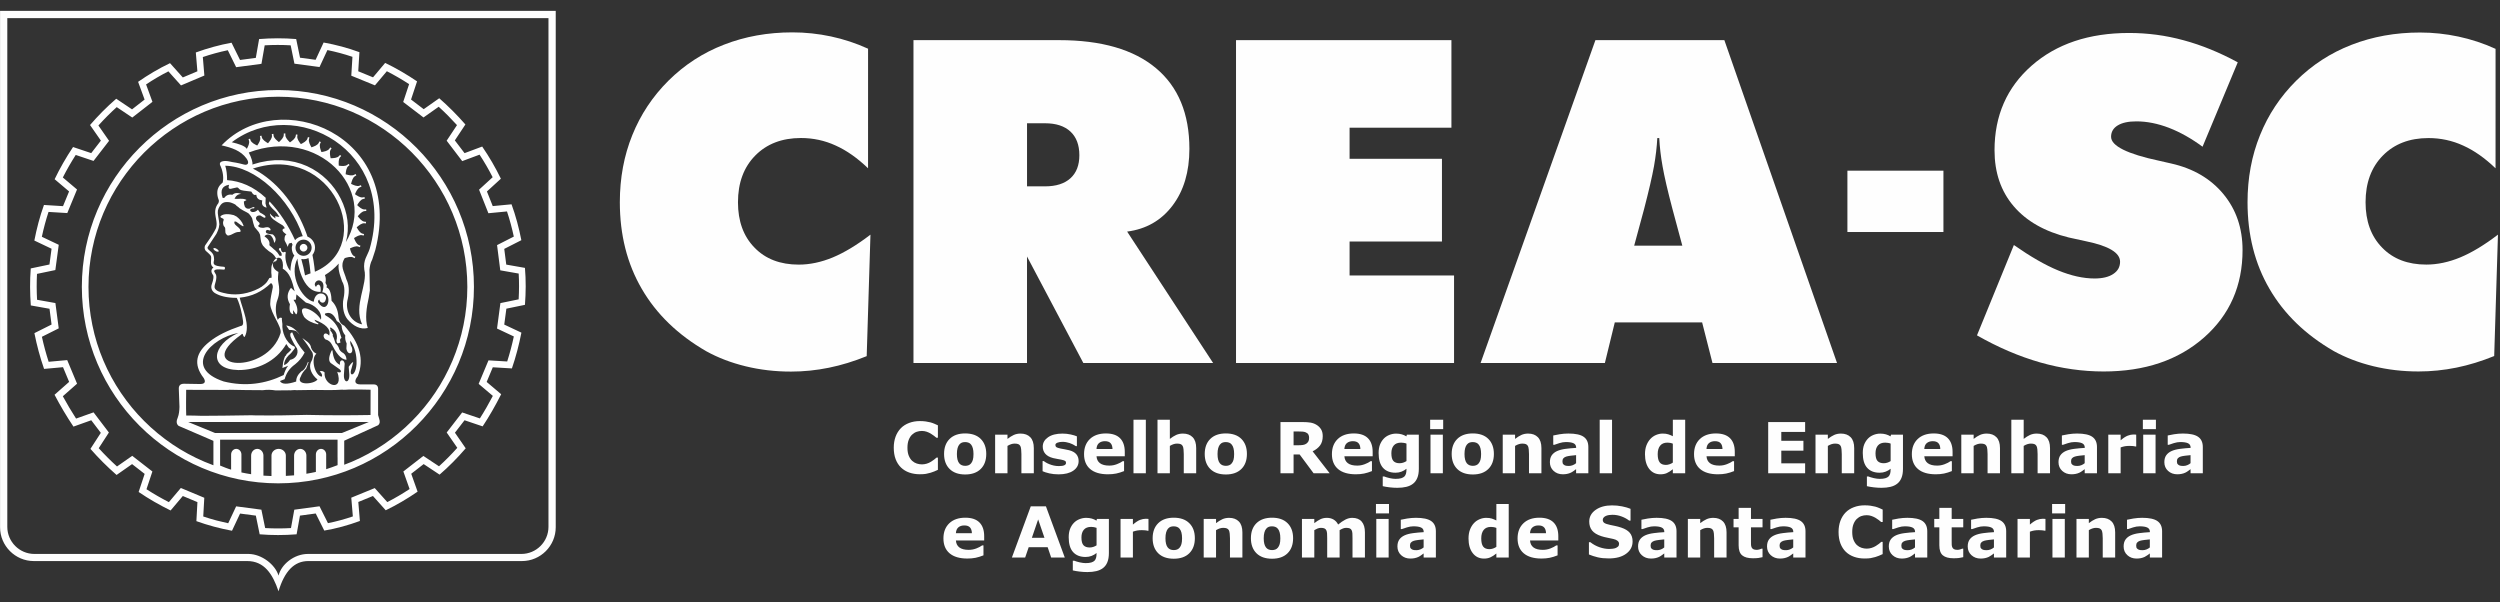 <svg width="137" height="33" viewBox="0 0 137 33" fill="none" xmlns="http://www.w3.org/2000/svg">
<rect x="0" y="0" width="137" height="33" fill="#333333" stroke="none"/>
<path fill-rule="evenodd" clip-rule="evenodd" d="M17.296 3.277L16.441 3.162L16.231 2.14C15.559 2.083 14.881 2.087 14.199 2.14L14.018 3.172L13.154 3.286L12.688 2.34C12.026 2.463 11.374 2.642 10.731 2.875L10.817 3.907L10.018 4.244L9.317 3.461C8.68 3.764 8.105 4.111 7.568 4.484L7.924 5.456L7.236 5.993L6.369 5.411C5.838 5.869 5.366 6.352 4.934 6.851L5.529 7.706L4.999 8.391L4.003 8.057C3.617 8.635 3.281 9.223 2.994 9.821L3.786 10.491L3.453 11.297L2.409 11.232C2.179 11.871 2.011 12.523 1.882 13.182L2.826 13.631L2.71 14.495L1.685 14.71C1.632 15.391 1.64 16.067 1.688 16.738L2.713 16.92L2.826 17.784L1.885 18.256C2.018 18.924 2.193 19.578 2.415 20.216L3.453 20.122L3.789 20.927L2.989 21.633C3.304 22.234 3.649 22.817 4.025 23.378L5.001 23.03L5.525 23.72L4.956 24.598C5.399 25.104 5.876 25.581 6.388 26.028L7.238 25.433L7.927 25.969L7.597 26.96C8.155 27.34 8.741 27.675 9.349 27.974L10.018 27.181L10.819 27.516L10.762 28.559C11.393 28.785 12.043 28.96 12.714 29.085L13.156 28.143L14.02 28.256L14.23 29.28C14.899 29.335 15.574 29.335 16.254 29.28L16.438 28.256L17.301 28.139L17.77 29.076C18.421 28.967 19.071 28.788 19.722 28.549L19.635 27.509L20.437 27.18L21.138 27.963C21.735 27.674 22.317 27.333 22.884 26.943L22.535 25.962L23.217 25.432L24.089 26.01C24.592 25.575 25.069 25.093 25.521 24.567L24.93 23.712L25.457 23.03L26.449 23.365C26.808 22.822 27.146 22.235 27.464 21.603L26.669 20.93L27.005 20.127L28.052 20.189C28.266 19.566 28.439 18.913 28.573 18.229L27.633 17.787L27.749 16.915L28.767 16.705C28.819 16.03 28.825 15.355 28.767 14.68L27.743 14.5L27.633 13.639L28.57 13.162C28.438 12.488 28.264 11.83 28.032 11.196L27.002 11.294L26.684 10.492L27.448 9.793C27.151 9.181 26.81 8.593 26.424 8.031L25.458 8.392L24.925 7.694L25.504 6.821C25.046 6.297 24.567 5.818 24.07 5.384L23.219 5.983L22.525 5.454L22.855 4.459C22.291 4.078 21.71 3.738 21.107 3.447L20.442 4.238L19.632 3.906L19.696 2.859C19.067 2.628 18.413 2.451 17.734 2.33L17.296 3.277ZM15.246 4.934C21.168 4.934 25.972 9.782 25.972 15.719C25.972 21.656 21.168 26.487 15.246 26.487C9.322 26.487 4.485 21.656 4.485 15.719C4.485 9.782 9.322 4.934 15.246 4.934ZM11.695 24.159V24.742V25.073V25.496L11.678 25.49L11.207 25.304L10.746 25.095L10.298 24.865L9.863 24.615L9.441 24.344L9.033 24.053L8.64 23.744L8.262 23.417L7.901 23.072L7.556 22.711L7.228 22.333L6.92 21.94L6.629 21.532L6.358 21.11L6.107 20.674L5.877 20.226L5.668 19.765L5.481 19.293L5.317 18.81L5.177 18.317L5.061 17.814L4.969 17.303L4.902 16.783L4.862 16.255L4.849 15.72L4.862 15.186L4.902 14.658L4.969 14.138L5.061 13.626L5.177 13.123L5.317 12.629L5.481 12.146L5.668 11.673L5.877 11.212L6.107 10.762L6.358 10.326L6.629 9.903L6.92 9.495L7.228 9.101L7.556 8.722L7.901 8.359L8.263 8.014L8.641 7.686L9.034 7.376L9.442 7.085L9.864 6.813L10.299 6.562L10.748 6.331L11.208 6.122L11.68 5.934L12.162 5.77L12.654 5.63L13.156 5.513L13.667 5.421L14.186 5.354L14.713 5.314L15.246 5.3L15.779 5.314L16.305 5.354L16.824 5.421L17.334 5.513L17.835 5.63L18.327 5.77L18.808 5.934L19.278 6.122L19.737 6.331L20.184 6.562L20.617 6.813L21.038 7.085L21.444 7.376L21.836 7.685L22.212 8.013L22.572 8.358L22.916 8.721L23.241 9.1L23.549 9.493L23.838 9.903L24.108 10.325L24.358 10.761L24.587 11.211L24.794 11.672L24.98 12.145L25.143 12.628L25.283 13.122L25.399 13.625L25.49 14.137L25.556 14.658L25.596 15.186L25.61 15.721L25.596 16.256L25.556 16.784L25.49 17.304L25.399 17.815L25.283 18.318L25.143 18.811L24.98 19.294L24.795 19.766L24.587 20.227L24.358 20.675L24.109 21.111L23.839 21.533L23.55 21.941L23.242 22.334L22.916 22.712L22.573 23.073L22.213 23.418L21.836 23.745L21.445 24.055L21.038 24.345L20.618 24.616L20.184 24.866L19.737 25.096L19.279 25.305L18.863 25.469V25.075V24.743V24.151L20.72 23.303C20.81 23.232 20.838 23.12 20.779 22.949L20.72 22.744V21.327C20.725 21.154 20.643 21.066 20.476 21.065H19.745C19.449 21.065 19.383 20.89 19.604 20.614C19.97 19.716 19.723 18.793 18.864 17.845C18.692 17.771 18.567 17.627 18.545 17.328C18.51 16.962 18.38 16.685 18.17 16.483C18.164 16.189 18.097 15.797 17.894 15.758L17.913 15.646L17.836 15.502C17.866 15.344 17.857 15.202 17.805 15.075C18.085 14.907 18.336 14.694 18.564 14.443C18.541 14.593 18.55 14.733 18.58 14.866C18.615 15.063 18.691 15.233 18.747 15.417C18.916 15.69 18.893 16.078 18.801 16.507C18.77 16.901 18.84 17.233 19.034 17.488C19.344 17.858 19.757 18.083 20.152 17.973C19.988 17.482 20.087 16.838 20.209 16.3L20.268 15.917L20.247 14.787C20.262 14.601 20.296 14.414 20.398 14.222L20.567 13.702C22.194 7.36 15.281 4.685 12.143 7.966C12.704 8.094 13.198 8.257 13.509 8.686C13.686 8.931 13.58 9.084 13.348 9.011C13.295 8.993 13.014 8.922 12.731 8.882C12.61 8.855 12.466 8.822 12.347 8.822L12.295 8.825L12.247 8.83L12.203 8.838L12.162 8.85L12.126 8.865L12.095 8.885L12.071 8.91L12.055 8.941L12.049 8.977L12.052 9.015L12.065 9.057L12.086 9.099C12.102 9.136 12.117 9.174 12.131 9.213C12.141 9.241 12.15 9.27 12.16 9.299C12.168 9.328 12.176 9.356 12.183 9.385C12.19 9.413 12.196 9.442 12.202 9.47C12.207 9.498 12.212 9.526 12.216 9.555C12.22 9.583 12.223 9.612 12.225 9.64C12.227 9.668 12.229 9.696 12.23 9.724C12.23 9.752 12.23 9.78 12.229 9.808C12.227 9.837 12.225 9.864 12.222 9.892C12.218 9.927 12.213 9.961 12.207 9.995L12.064 10.135C12.05 10.152 12.038 10.168 12.026 10.185C12.014 10.202 12.003 10.22 11.992 10.237C11.982 10.256 11.972 10.274 11.963 10.293C11.955 10.313 11.947 10.332 11.94 10.353L11.927 10.395L11.918 10.439L11.911 10.485L11.908 10.532L11.907 10.582L11.909 10.634L11.914 10.688L11.923 10.744L11.936 10.803L11.953 10.866C11.967 10.899 11.981 10.931 11.99 10.967C11.992 10.982 11.994 10.996 11.994 11.011C11.994 11.027 11.993 11.042 11.99 11.058C11.985 11.084 11.977 11.108 11.968 11.132L11.935 11.176L11.903 11.223L11.877 11.27L11.854 11.316L11.836 11.363L11.82 11.409L11.809 11.456L11.801 11.501L11.795 11.547L11.792 11.592L11.791 11.637L11.793 11.681L11.796 11.725L11.801 11.769L11.813 11.856C11.825 11.926 11.839 11.998 11.851 12.069L11.863 12.152L11.867 12.194L11.87 12.235L11.871 12.276L11.87 12.318L11.866 12.358L11.861 12.4L11.853 12.441L11.842 12.481L11.828 12.522C11.8 12.575 11.772 12.629 11.743 12.682C11.708 12.743 11.672 12.804 11.636 12.864C11.594 12.931 11.551 12.997 11.507 13.063C11.42 13.192 11.33 13.32 11.242 13.448C11.237 13.46 11.232 13.471 11.228 13.482C11.223 13.497 11.22 13.511 11.218 13.527C11.216 13.541 11.215 13.555 11.214 13.57C11.214 13.584 11.215 13.598 11.217 13.612C11.219 13.625 11.221 13.638 11.226 13.652C11.23 13.665 11.234 13.677 11.24 13.689C11.245 13.701 11.252 13.712 11.259 13.723C11.266 13.733 11.274 13.742 11.283 13.752C11.291 13.76 11.3 13.768 11.309 13.775C11.376 13.834 11.446 13.891 11.506 13.959C11.522 13.978 11.537 13.997 11.55 14.018L11.557 14.031L11.562 14.045L11.566 14.06L11.569 14.077L11.573 14.114V14.155C11.57 14.218 11.564 14.281 11.561 14.344V14.393L11.562 14.417L11.565 14.441L11.568 14.465L11.574 14.489L11.58 14.512L11.589 14.534L11.6 14.556L11.613 14.577L11.628 14.597L11.646 14.615L11.666 14.632L11.69 14.647L11.699 14.652C11.683 14.665 11.669 14.679 11.655 14.694L11.634 14.718L11.616 14.744L11.603 14.77L11.593 14.798L11.588 14.826L11.586 14.855L11.588 14.885L11.594 14.915L11.603 14.945C11.61 14.961 11.616 14.976 11.624 14.992C11.633 15.008 11.642 15.024 11.651 15.039C11.66 15.053 11.67 15.066 11.678 15.08L11.687 15.1L11.693 15.124L11.696 15.154C11.696 15.171 11.696 15.187 11.696 15.204C11.695 15.223 11.693 15.241 11.691 15.259C11.685 15.299 11.677 15.337 11.668 15.376L11.658 15.414C11.643 15.472 11.625 15.529 11.604 15.585C11.599 15.601 11.595 15.617 11.59 15.634C11.587 15.65 11.585 15.666 11.582 15.682C11.581 15.698 11.58 15.713 11.58 15.73C11.58 15.745 11.581 15.761 11.583 15.776C11.586 15.791 11.588 15.806 11.592 15.821L11.607 15.865C11.613 15.879 11.62 15.893 11.627 15.907C11.636 15.921 11.644 15.934 11.653 15.947C11.663 15.96 11.674 15.972 11.685 15.984C11.697 15.996 11.709 16.008 11.722 16.02L11.751 16.042L11.809 16.078L11.87 16.11L11.933 16.14L11.998 16.168L12.065 16.193L12.135 16.215C12.171 16.226 12.208 16.235 12.244 16.245C12.282 16.254 12.32 16.262 12.358 16.27C12.398 16.277 12.438 16.284 12.478 16.289C12.52 16.295 12.561 16.3 12.603 16.305C12.646 16.309 12.689 16.312 12.733 16.316C12.803 16.32 12.906 16.323 12.976 16.324C13.004 16.383 13.029 16.439 13.053 16.497C13.104 16.629 13.149 16.771 13.188 16.921C13.19 16.929 13.192 16.937 13.194 16.945C13.246 17.146 13.287 17.362 13.319 17.593C13.343 17.765 13.3 17.854 13.19 17.863C12.503 18.097 11.908 18.377 11.469 18.735C10.764 19.296 10.56 19.94 11.165 20.72C11.291 20.933 11.222 21.048 10.957 21.044L10.085 21.029C9.884 21.029 9.789 21.125 9.799 21.317L9.835 22.3C9.829 22.511 9.808 22.708 9.745 22.871C9.656 23.071 9.657 23.233 9.788 23.337C9.788 23.337 11.695 24.159 11.695 24.159ZM16.905 14.144C16.956 14.414 16.994 14.692 17.018 14.979L16.716 15.091C16.661 14.782 16.592 14.482 16.51 14.193C16.551 14.201 16.593 14.205 16.636 14.205C16.732 14.205 16.823 14.183 16.905 14.144ZM16.636 13.366C16.751 13.366 16.845 13.461 16.845 13.576C16.845 13.691 16.751 13.785 16.636 13.785C16.521 13.785 16.427 13.691 16.427 13.576C16.427 13.46 16.521 13.366 16.636 13.366ZM16.636 13.132C16.88 13.132 17.078 13.331 17.078 13.575C17.078 13.819 16.88 14.019 16.636 14.019C16.392 14.019 16.193 13.819 16.193 13.575C16.193 13.331 16.392 13.132 16.636 13.132ZM17.662 16.013C17.781 15.64 17.722 15.451 17.556 15.383C17.369 15.286 17.13 15.564 17.32 15.722C17.36 15.63 17.364 15.628 17.454 15.591C17.594 15.646 17.582 15.87 17.567 15.993C16.524 16.056 16.276 14.254 16.305 14.168C15.825 15.042 16.516 16.377 17.191 16.537C17.286 15.834 17.988 16.069 17.849 16.427C17.791 16.68 17.521 16.602 17.502 16.419C17.437 16.448 17.43 16.477 17.429 16.562C17.958 17.37 18.277 16.068 17.662 16.013ZM16.15 15.967C16.015 15.41 15.872 14.921 15.497 14.729C15.624 13.496 14.399 14.452 15.258 14.902C15.246 15.052 15.211 15.264 15.253 15.468C15.388 16.114 15.199 16.401 15.161 16.558C15.074 16.921 15.118 17.237 15.22 17.53C15.286 17.416 15.363 17.381 15.448 17.425C15.434 17.496 15.477 17.757 15.475 17.757C15.438 18.168 15.655 18.785 16.114 18.984C16.157 19 16.178 19.044 16.144 19.106C16.036 19.255 15.929 19.389 15.821 19.471C15.655 19.635 15.569 19.812 15.563 20.004C15.672 19.982 15.785 19.887 15.9 19.718C16.179 19.674 16.382 19.405 16.278 19.1C16.139 18.892 16.015 18.677 15.921 18.446C15.884 18.304 15.915 18.227 16.015 18.214C16.163 18.599 16.39 18.967 16.695 19.321C16.563 19.581 16.389 19.79 16.179 19.958C15.831 20.205 15.679 20.487 15.598 20.78L15.341 20.878C15.434 21.066 15.731 21.075 16.232 20.907C16.224 20.714 16.318 20.529 16.513 20.351C16.678 20.282 16.79 20.084 16.877 19.83L16.912 19.853L16.777 20.2C16.633 20.343 16.535 20.486 16.484 20.629C16.168 21.137 17.194 21.072 17.399 20.797C17.058 20.523 16.92 20.145 17.029 19.87C17.152 19.661 17.182 19.476 17.117 19.314C16.934 19.018 16.751 18.755 16.568 18.524C16.739 18.663 17.02 18.787 17.049 19.062C17.104 19.202 17.195 19.314 17.34 19.384C17.019 19.638 17.236 20.572 17.635 20.644C17.675 20.556 17.636 20.459 17.519 20.352C17.608 20.31 17.698 20.329 17.788 20.408C17.713 21.154 18.877 21.506 18.481 20.375C18.677 20.467 18.748 20.356 18.612 20.236L18.186 19.937C17.986 19.832 17.995 19.578 18.175 19.204L18.22 19.197C18.256 19.634 18.394 19.899 18.634 19.993C18.571 19.707 18.84 19.649 18.888 19.926L18.847 20.521C18.817 21.011 19.162 21.032 19.142 20.521L19.108 20.102C19.223 19.937 19.314 19.83 19.355 19.851L19.261 20.199C19.093 20.666 19.487 20.65 19.538 19.952C19.558 19.435 19.437 19.014 19.198 18.673C19.182 18.772 19.198 18.889 19.284 19.043C19.399 19.418 19.034 19.488 18.982 19.096L18.997 18.823C18.928 18.68 18.898 18.534 18.922 18.382C18.805 18.243 18.753 18.091 18.728 17.933C18.739 17.818 18.64 17.691 18.457 17.594C18.299 17.218 18.103 17.102 17.881 17.162C17.79 17.176 17.777 17.217 17.843 17.286C18.236 17.504 18.535 17.838 18.668 18.381L18.713 18.516C18.617 18.568 18.617 18.658 18.661 18.766C18.61 18.799 18.553 18.811 18.493 18.815C18.438 18.741 18.42 18.66 18.457 18.57C18.502 18.243 18.346 18.084 18.114 17.934L18.087 17.994C18.121 18.051 18.125 18.089 18.097 18.11C18.151 18.165 18.198 18.228 18.229 18.31C18.258 18.352 18.25 18.38 18.226 18.401C18.266 18.437 18.324 18.612 18.386 18.816C18.386 18.816 18.385 18.816 18.385 18.816C18.453 18.863 18.517 18.942 18.567 19.054C18.591 19.192 18.691 19.285 18.825 19.358C18.926 19.439 18.981 19.558 18.989 19.713C18.661 19.707 18.398 19.303 18.169 18.853C18.101 18.736 18.002 18.642 17.833 18.599C17.615 18.419 17.784 18.103 18.038 18.391C18.15 18.036 17.838 17.752 17.236 17.519C17.255 17.595 17.32 17.663 17.449 17.721L17.434 17.776C17.11 17.7 16.839 17.575 16.663 17.367C16.182 16.503 17.311 16.989 17.588 17.522C17.676 17.092 17.249 16.691 16.762 16.581L16.244 16.131L16.216 16.421L16.084 16.43C16.246 16.67 16.332 16.909 16.282 17.148C16.253 17.244 16.219 17.251 16.181 17.17L16.054 16.991L16.069 17.219C15.885 17.201 15.832 16.967 15.889 16.671C15.704 16.357 15.723 16.058 15.946 15.772L16.15 15.967ZM15.682 17.835C15.97 17.875 16.216 18.046 16.422 18.347C16.368 18.284 16.314 18.225 16.261 18.167C16.166 18.107 16.024 18.079 15.844 18.08C15.845 18.08 15.682 17.835 15.682 17.835ZM12.701 7.795C16.154 5.181 21.803 8.261 20.256 13.643C20.137 14.015 19.894 14.238 19.964 14.777C20.168 15.568 19.361 16.731 19.842 17.775C19.186 17.641 18.896 16.966 19.058 16.38C19.16 15.922 19.12 15.591 18.977 15.297C18.855 14.85 18.613 14.582 18.892 14.144C19.032 14.102 19.226 14.039 19.361 14.112C19.361 14.112 19.361 14.113 19.362 14.113L19.431 14.151L19.473 14.074L19.403 14.036C19.402 14.036 19.402 14.036 19.402 14.035C19.268 13.962 19.218 13.764 19.178 13.624C19.18 13.619 19.183 13.614 19.185 13.61C19.318 13.55 19.503 13.461 19.646 13.517C19.646 13.517 19.647 13.517 19.647 13.517L19.721 13.546L19.753 13.464L19.678 13.435C19.678 13.435 19.678 13.435 19.677 13.435C19.535 13.38 19.46 13.192 19.403 13.057C19.404 13.052 19.406 13.047 19.407 13.042C19.532 12.965 19.703 12.854 19.852 12.89C19.852 12.89 19.852 12.89 19.853 12.891L19.93 12.91L19.951 12.825L19.874 12.806C19.873 12.806 19.873 12.806 19.872 12.806C19.723 12.77 19.625 12.59 19.55 12.464C19.55 12.46 19.552 12.456 19.552 12.451C19.664 12.357 19.819 12.221 19.971 12.236C19.972 12.236 19.972 12.236 19.972 12.236L20.052 12.244L20.06 12.157L19.98 12.149C19.98 12.149 19.98 12.149 19.98 12.149C19.826 12.134 19.703 11.971 19.61 11.857C19.61 11.853 19.61 11.848 19.61 11.844C19.707 11.733 19.84 11.575 19.993 11.566C19.994 11.566 19.994 11.566 19.994 11.566L20.073 11.562L20.068 11.474L19.989 11.479C19.988 11.479 19.988 11.479 19.988 11.479C19.835 11.488 19.688 11.346 19.58 11.248C19.58 11.242 19.579 11.236 19.578 11.231C19.657 11.107 19.763 10.931 19.914 10.9C19.914 10.9 19.914 10.9 19.915 10.9L19.993 10.884L19.974 10.799L19.896 10.815C19.896 10.815 19.896 10.815 19.895 10.815C19.745 10.847 19.578 10.727 19.456 10.646C19.455 10.644 19.454 10.642 19.453 10.64C19.512 10.505 19.591 10.313 19.735 10.258C19.736 10.258 19.736 10.258 19.736 10.258L19.81 10.229L19.779 10.148L19.705 10.176C19.704 10.176 19.704 10.176 19.704 10.177C19.559 10.232 19.374 10.139 19.241 10.077C19.24 10.076 19.24 10.075 19.239 10.074C19.276 9.932 19.323 9.728 19.458 9.651C19.458 9.651 19.458 9.65 19.459 9.65L19.528 9.611L19.484 9.535L19.415 9.575C19.414 9.575 19.414 9.575 19.414 9.575C19.28 9.653 19.083 9.59 18.942 9.551C18.942 9.551 18.942 9.55 18.941 9.549C18.956 9.404 18.971 9.195 19.092 9.098C19.092 9.098 19.093 9.097 19.093 9.097L19.155 9.047L19.1 8.979L19.038 9.029C19.038 9.029 19.038 9.03 19.037 9.03C18.916 9.127 18.71 9.095 18.565 9.078C18.557 8.931 18.539 8.724 18.643 8.608C18.643 8.608 18.644 8.608 18.645 8.607L18.698 8.548L18.633 8.49L18.58 8.549C18.58 8.549 18.579 8.549 18.579 8.55C18.476 8.664 18.27 8.666 18.124 8.672C18.123 8.67 18.121 8.669 18.119 8.668C18.089 8.524 18.041 8.321 18.126 8.193C18.126 8.193 18.127 8.192 18.127 8.192L18.171 8.125L18.098 8.077L18.054 8.143C18.054 8.143 18.054 8.144 18.054 8.144C17.968 8.274 17.764 8.306 17.621 8.333C17.618 8.332 17.616 8.331 17.614 8.329C17.562 8.192 17.484 7.999 17.55 7.858C17.55 7.858 17.55 7.858 17.55 7.857L17.584 7.785L17.504 7.748L17.471 7.82C17.471 7.821 17.471 7.821 17.47 7.821C17.405 7.962 17.209 8.024 17.071 8.073C17.07 8.073 17.068 8.072 17.066 8.071C16.996 7.943 16.89 7.762 16.935 7.614C16.935 7.613 16.935 7.613 16.935 7.613L16.958 7.536L16.874 7.511L16.851 7.587C16.851 7.588 16.851 7.588 16.851 7.588C16.806 7.737 16.621 7.827 16.491 7.896C16.49 7.895 16.488 7.895 16.486 7.895C16.398 7.778 16.268 7.614 16.292 7.46C16.292 7.459 16.292 7.459 16.292 7.459L16.304 7.38L16.218 7.367L16.206 7.445C16.206 7.446 16.206 7.446 16.206 7.446C16.182 7.6 16.009 7.716 15.89 7.802C15.889 7.802 15.889 7.802 15.889 7.802C15.786 7.697 15.635 7.552 15.637 7.396C15.637 7.395 15.637 7.395 15.637 7.394L15.639 7.315L15.552 7.313L15.55 7.393C15.55 7.393 15.55 7.393 15.55 7.394C15.548 7.549 15.392 7.686 15.286 7.788C15.172 7.696 15.005 7.571 14.989 7.416C14.989 7.416 14.989 7.415 14.989 7.415L14.981 7.336L14.894 7.345L14.903 7.425C14.903 7.425 14.903 7.426 14.903 7.426C14.919 7.581 14.781 7.735 14.688 7.849C14.687 7.849 14.685 7.849 14.684 7.849C14.56 7.772 14.379 7.665 14.345 7.514C14.345 7.513 14.345 7.513 14.345 7.513L14.328 7.435L14.243 7.453L14.26 7.531C14.26 7.532 14.26 7.532 14.26 7.532C14.294 7.684 14.176 7.853 14.096 7.976C13.964 7.911 13.775 7.824 13.726 7.676C13.726 7.676 13.726 7.676 13.726 7.675L13.701 7.6L13.618 7.628L13.643 7.703C13.643 7.704 13.643 7.704 13.643 7.704C13.691 7.851 13.592 8.03 13.525 8.16L13.507 8.134C13.402 7.985 13.057 7.878 12.701 7.795ZM13.633 8.357C13.777 8.633 13.865 8.922 13.828 9.017L14.248 8.897L14.657 8.819L15.055 8.78L15.44 8.778L15.81 8.812L16.166 8.879L16.504 8.977L16.826 9.104L17.129 9.258L17.413 9.436L17.678 9.637L17.922 9.857L18.144 10.095L18.344 10.347L18.521 10.613L18.675 10.891L18.804 11.177L18.908 11.47L18.986 11.767L19.038 12.068L19.061 12.369L19.056 12.669L19.021 12.965L18.955 13.255L18.948 13.275C20.699 10.359 17.425 6.918 13.633 8.357ZM16.85 12.966C17.091 13.059 17.263 13.294 17.263 13.568C17.263 13.72 17.21 13.859 17.122 13.97L17.124 13.98L17.182 14.299L17.228 14.624L17.256 14.892C20.662 13.432 18.2 7.806 13.858 9.24L14.012 9.321L14.214 9.439L14.412 9.569L14.607 9.711L14.799 9.864L14.987 10.029L15.171 10.203L15.349 10.389L15.523 10.585L15.691 10.791L15.853 11.007L16.009 11.233L16.158 11.469L16.3 11.713L16.434 11.967L16.56 12.23L16.678 12.501L16.786 12.781C16.787 12.781 16.85 12.966 16.85 12.966ZM12.343 9.082C13.968 9.105 15.883 10.845 16.591 12.941C16.409 12.968 16.268 13.042 16.17 13.161C15.795 12.344 15.329 11.619 14.77 11.037L14.732 11.153C14.768 11.259 14.879 11.39 15.039 11.536C15.142 11.624 15.226 11.746 15.311 11.886C15.213 11.878 15.136 11.865 15.083 11.846L15.093 11.969C14.977 11.889 14.874 11.799 14.791 11.694C14.79 11.813 14.856 11.927 14.992 12.032C15.157 12.15 15.321 12.251 15.485 12.346C15.541 12.392 15.584 12.445 15.611 12.506C15.423 12.557 15.444 12.664 15.647 12.811C15.662 12.822 15.682 12.829 15.7 12.84C15.608 12.872 15.557 13.094 15.614 13.212C15.669 13.311 15.727 13.409 15.761 13.53L15.834 13.345L15.983 13.304L16.031 13.412C15.934 13.595 16.032 13.92 16.131 13.996C15.951 14.285 15.925 14.602 15.914 14.843C15.707 14.642 15.59 14.148 15.659 13.855C15.659 13.792 15.621 13.783 15.543 13.828C15.446 13.824 15.402 13.749 15.394 13.626C15.373 13.55 15.257 13.61 15.288 13.682C15.299 13.702 15.313 13.722 15.328 13.741C15.373 13.791 15.413 13.843 15.434 13.902L15.433 14.018L15.323 14.018C15.257 13.92 15.177 13.795 15.151 13.791C15.136 13.772 15.122 13.75 15.101 13.734C15.035 13.683 14.976 13.636 14.932 13.589C14.89 13.543 14.824 13.503 14.781 13.462L14.762 13.422C14.796 13.252 14.713 13.124 14.588 13.023C14.566 13.013 14.548 13 14.534 12.985L14.494 12.945C14.589 12.84 14.728 12.815 14.843 12.912C14.931 12.996 15 13.139 15.028 13.314C15.162 13.149 15.113 12.988 14.951 12.848C14.806 12.836 14.684 12.816 14.608 12.775C14.521 12.706 14.581 12.556 14.719 12.612C14.904 12.698 14.832 12.453 14.655 12.451C14.6 12.449 14.533 12.46 14.455 12.482C14.32 12.49 14.202 12.473 14.137 12.38C14.242 12.305 14.262 12.23 14.16 12.158C13.921 11.986 14.039 11.781 14.264 11.808L14.444 11.915C14.54 11.971 14.594 11.883 14.5 11.801C14.431 11.745 14.341 11.695 14.247 11.647L14.136 11.493C14.038 11.587 13.938 11.633 13.833 11.62C13.641 11.586 13.678 11.406 13.895 11.419C13.972 11.413 13.954 11.332 13.887 11.348C13.773 11.374 13.734 11.424 13.668 11.435C13.555 11.454 13.466 11.414 13.415 11.32C13.379 11.227 13.362 11.136 13.364 11.044L13.515 10.961C13.417 10.89 13.253 10.883 13.037 10.898L12.851 10.895C12.919 10.737 13.038 10.631 13.224 10.63C13.035 10.553 12.868 10.555 12.732 10.674C12.542 10.637 12.394 10.695 12.288 10.848L12.203 10.847C12.049 10.408 12.189 10.185 12.551 10.126C12.491 10.309 12.534 10.392 12.729 10.327L12.999 10.268C13.039 10.279 13.079 10.312 13.119 10.366C13.172 10.408 13.249 10.436 13.353 10.448L13.772 10.499L13.86 10.631L13.938 10.683L14.048 10.676C14.057 10.867 14.177 10.957 14.374 10.985C14.312 11.214 14.411 11.333 14.609 11.379L14.548 11.148L14.56 10.838C13.896 10.222 13.167 9.92 12.444 9.871C12.446 9.572 12.415 9.306 12.343 9.082ZM15.206 14.175C15.201 14.175 15.195 14.175 15.189 14.175C15.182 14.178 15.176 14.18 15.168 14.182L15.138 14.185C15.123 14.153 15.108 14.12 15.093 14.087H15.084L15.066 14.056C15.053 14.037 15.038 14.02 15.026 14L15.013 13.981H15.003L14.98 13.948L14.932 13.903C14.912 13.888 14.893 13.872 14.873 13.858C14.854 13.846 14.836 13.832 14.817 13.82C14.785 13.803 14.755 13.784 14.727 13.76C14.668 13.711 14.608 13.662 14.55 13.611L14.502 13.562C14.486 13.543 14.47 13.524 14.454 13.505L14.443 13.498L14.425 13.479C14.417 13.469 14.41 13.46 14.403 13.449C14.389 13.425 14.374 13.4 14.361 13.374C14.349 13.35 14.338 13.325 14.326 13.3L14.306 13.235L14.285 13.114C14.272 13.039 14.267 12.963 14.255 12.888C14.254 12.88 14.252 12.872 14.251 12.864C14.232 12.822 14.212 12.78 14.193 12.739C14.182 12.722 14.171 12.706 14.157 12.69L14.123 12.643L14.119 12.636H14.109L14.059 12.571L13.967 12.463L13.953 12.443L13.936 12.403C13.913 12.342 13.894 12.28 13.877 12.218C13.859 12.147 13.844 12.076 13.827 12.005C13.821 11.991 13.818 11.976 13.815 11.961L13.782 11.901C13.767 11.875 13.748 11.851 13.732 11.825C13.71 11.798 13.687 11.771 13.665 11.743L13.659 11.734L13.648 11.721L13.613 11.691C13.589 11.675 13.563 11.659 13.537 11.644C13.476 11.609 13.414 11.575 13.35 11.546C13.331 11.536 13.312 11.525 13.294 11.515C13.245 11.486 13.196 11.457 13.149 11.425C13.136 11.415 13.122 11.406 13.11 11.395L13.102 11.388L13.095 11.378C13.072 11.361 13.05 11.344 13.028 11.325C13.011 11.312 12.995 11.299 12.977 11.288L12.959 11.279L12.95 11.261L12.937 11.246L12.919 11.231L12.898 11.214L12.874 11.198C12.849 11.185 12.825 11.172 12.8 11.16C12.769 11.146 12.736 11.133 12.705 11.121C12.685 11.114 12.665 11.106 12.645 11.1C12.628 11.095 12.611 11.091 12.594 11.086C12.565 11.081 12.536 11.077 12.506 11.075L12.427 11.072L12.379 11.075L12.333 11.08L12.293 11.091L12.255 11.104L12.22 11.12L12.185 11.142L12.153 11.166L12.124 11.196L12.093 11.229C12.075 11.256 12.055 11.282 12.038 11.31C12.024 11.335 12.01 11.359 11.997 11.384L11.981 11.412L11.94 11.538C11.938 11.574 11.936 11.61 11.936 11.646C11.937 11.661 11.937 11.676 11.937 11.691L11.957 11.85C11.971 11.938 11.988 12.025 12.001 12.113C12.008 12.166 12.018 12.22 12.019 12.273C12.02 12.292 12.021 12.311 12.021 12.33L12.015 12.329C12.005 12.503 11.933 12.665 11.856 12.819L11.403 13.505C11.371 13.556 11.358 13.576 11.392 13.637C11.432 13.702 11.531 13.759 11.583 13.815C11.605 13.839 11.625 13.863 11.645 13.889L11.657 13.905C11.667 13.922 11.676 13.939 11.685 13.956C11.72 14.033 11.731 14.146 11.733 14.228C11.702 14.437 11.586 14.574 12.28 14.621C12.355 14.632 12.339 14.775 12.277 14.775C12.134 14.77 11.917 14.738 11.795 14.788L11.784 14.793L11.774 14.8L11.764 14.807L11.756 14.815L11.749 14.825L11.744 14.834L11.741 14.844L11.739 14.854L11.738 14.864L11.739 14.874L11.741 14.885L11.745 14.895C11.753 14.909 11.762 14.922 11.77 14.935C11.795 14.973 11.824 15.024 11.842 15.065C11.848 15.103 11.853 15.14 11.857 15.174C11.857 15.199 11.855 15.224 11.852 15.249L11.845 15.312C11.84 15.342 11.834 15.372 11.828 15.401C11.813 15.462 11.794 15.523 11.778 15.584L11.767 15.629C11.762 15.651 11.759 15.671 11.758 15.693V15.731L11.76 15.75L11.764 15.767L11.769 15.785L11.777 15.802L11.786 15.82L11.797 15.837L11.812 15.854L11.829 15.872L11.849 15.89L11.872 15.908L11.899 15.926L11.929 15.944L11.962 15.962C12.008 15.981 12.054 15.998 12.101 16.012C12.149 16.027 12.197 16.04 12.246 16.051C12.83 16.204 13.409 16.136 13.967 15.906C14.044 15.873 14.12 15.836 14.195 15.799L14.326 15.717C14.336 15.715 14.346 15.712 14.356 15.71L14.357 15.701C14.366 15.693 14.373 15.685 14.382 15.677C14.398 15.666 14.413 15.655 14.428 15.644C14.447 15.63 14.466 15.616 14.484 15.601C14.489 15.598 14.493 15.594 14.497 15.589L14.502 15.578L14.527 15.56C14.57 15.525 14.604 15.481 14.637 15.437C14.652 15.416 14.666 15.394 14.678 15.372C14.701 15.336 14.724 15.301 14.745 15.265L14.761 15.238L14.795 15.228L14.817 15.225C14.831 15.224 14.845 15.224 14.859 15.224L14.877 15.226L14.882 15.176C14.884 15.144 14.883 15.114 14.882 15.082C14.879 15.038 14.873 14.994 14.867 14.95C14.867 14.875 14.865 14.799 14.869 14.724C14.87 14.708 14.87 14.692 14.871 14.677C14.873 14.653 14.875 14.628 14.88 14.604C14.883 14.589 14.886 14.575 14.889 14.559C14.894 14.541 14.899 14.522 14.907 14.503C14.913 14.49 14.918 14.477 14.924 14.463L14.947 14.428L14.97 14.394C14.987 14.38 15.003 14.364 15.02 14.35L15.03 14.343L15.118 14.294L15.088 14.385V14.385L15.206 14.175ZM12.523 12.905C12.515 12.906 12.505 12.907 12.496 12.907C12.493 12.91 12.493 12.912 12.493 12.915C12.296 12.793 12.365 12.694 12.34 12.5C12.324 12.448 12.283 12.412 12.258 12.379C12.207 12.243 12.212 12.177 12.261 12.049C12.261 11.928 12.048 11.972 12.084 11.85C12.247 11.685 12.599 11.732 12.812 11.789C12.863 11.817 12.915 11.844 12.967 11.869C13.139 12.008 13.262 12.137 13.346 12.364C13.344 12.386 13.344 12.386 13.338 12.397C13.327 12.397 13.319 12.397 13.311 12.397C13.174 12.334 13.062 12.221 12.951 12.153C12.839 12.115 12.831 12.13 12.848 12.242C12.914 12.392 13.189 12.488 13.189 12.684C13.178 12.687 13.126 12.708 13.115 12.714C12.88 12.695 12.737 12.875 12.523 12.905ZM11.873 13.787C11.77 13.736 11.7 13.689 11.692 13.625C11.739 13.48 12.199 13.84 11.873 13.787ZM13.231 18.33C13.231 18.298 13.274 18.293 13.298 18.298C13.304 18.309 13.342 18.491 13.41 18.459C13.737 17.844 13.291 16.963 13.134 16.313C13.811 16.244 14.343 15.996 14.851 15.511C14.927 15.567 14.948 15.622 14.951 15.736C14.901 16.041 14.807 16.334 14.807 16.662C14.836 17.179 15.447 17.894 15.378 18.243L15.378 18.244C15.378 18.244 15.378 18.245 15.378 18.245C14.672 20.566 10.477 20.275 13.231 18.33ZM13.062 18.244C11.537 18.522 10.008 20.157 12.259 20.904C13.443 21.198 14.545 21.041 15.546 20.552C15.599 20.37 15.674 20.192 15.791 20.041C15.772 20.051 15.751 20.061 15.731 20.069L15.476 20.166C15.488 20.071 15.499 19.974 15.512 19.878C15.515 19.856 15.519 19.833 15.524 19.811C15.545 19.709 15.585 19.613 15.622 19.517L15.644 19.513L15.691 19.443L15.704 19.406C15.772 19.348 15.841 19.29 15.903 19.224L15.927 19.192L15.938 19.159L15.965 19.137L15.868 19.082L15.818 19.041L15.689 18.851C15.12 19.823 14.08 20.283 13.062 20.279C11.401 20.244 11.601 18.895 13.062 18.244ZM11.053 22.787C10.769 22.773 10.483 22.773 10.205 22.77C10.188 22.291 10.2 21.828 10.202 21.362C10.973 21.362 11.742 21.365 12.514 21.368C12.531 21.365 12.546 21.362 12.564 21.358C13.166 21.372 13.796 21.382 14.411 21.382C14.636 21.349 14.869 21.358 15.106 21.395C15.348 21.392 15.593 21.388 15.836 21.388C15.966 21.401 16.111 21.359 16.255 21.382C16.666 21.376 16.802 21.369 17.133 21.369C17.169 21.372 17.204 21.379 17.248 21.369C17.742 21.372 18.254 21.392 18.759 21.353C18.794 21.372 19.075 21.35 19.123 21.346C19.864 21.346 19.864 21.346 20.308 21.357C20.308 21.816 20.305 22.279 20.305 22.742C19.135 22.765 17.961 22.762 16.805 22.736C15.842 22.765 14.881 22.775 13.933 22.762C13.886 22.759 13.839 22.756 13.791 22.756C12.242 22.78 12.242 22.78 11.053 22.787ZM10.311 23.125H20.215L18.733 23.73H11.788L10.311 23.125ZM18.498 25.073V25.042V24.093H12.062C12.062 24.567 12.062 25.04 12.062 25.513C12.256 25.591 12.466 25.681 12.665 25.737C12.665 25.46 12.665 25.183 12.665 24.906C12.665 24.737 12.792 24.598 12.948 24.598C13.103 24.598 13.23 24.737 13.23 24.906C13.23 25.233 13.23 25.561 13.23 25.89C13.408 25.925 13.584 25.964 13.762 25.987C13.762 25.647 13.762 25.306 13.762 24.965C13.762 24.763 13.914 24.598 14.099 24.598C14.284 24.598 14.436 24.763 14.436 24.965C14.436 25.331 14.436 25.698 14.436 26.064C14.583 26.075 14.73 26.082 14.877 26.087C14.877 25.713 14.877 25.339 14.877 24.965C14.877 24.763 15.053 24.598 15.27 24.598C15.487 24.598 15.664 24.763 15.664 24.965C15.664 25.337 15.664 25.707 15.664 26.079C15.814 26.073 15.965 26.061 16.116 26.049C16.116 25.688 16.116 25.326 16.116 24.965C16.116 24.763 16.267 24.598 16.453 24.598C16.638 24.598 16.79 24.763 16.79 24.965C16.79 25.297 16.79 25.63 16.79 25.962C16.963 25.934 17.137 25.899 17.31 25.861C17.31 25.543 17.31 25.224 17.31 24.905C17.31 24.736 17.437 24.598 17.592 24.598C17.747 24.598 17.875 24.736 17.875 24.905C17.875 25.174 17.875 25.443 17.875 25.712C18.083 25.645 18.291 25.569 18.5 25.49V25.073H18.498ZM11.876 28.525C12.085 28.58 12.294 28.629 12.506 28.674L12.941 27.748L14.324 27.93L14.531 28.938C15.002 28.965 15.474 28.965 15.946 28.938L16.127 27.932L17.509 27.744L17.972 28.669C18.435 28.578 18.889 28.451 19.336 28.3L19.25 27.273L20.536 26.747L21.224 27.515C21.644 27.299 22.051 27.059 22.446 26.8L22.104 25.836L23.2 24.985L24.057 25.553C24.409 25.233 24.743 24.896 25.06 24.541L24.479 23.701L25.327 22.602L26.297 22.929C26.552 22.529 26.787 22.115 27.008 21.695L26.23 21.036L26.769 19.748L27.794 19.809C27.938 19.358 28.059 18.901 28.158 18.438L27.237 18.004L27.422 16.61L28.422 16.404C28.448 15.934 28.452 15.462 28.424 14.991L27.415 14.814L27.239 13.432L28.157 12.965C28.056 12.499 27.934 12.039 27.783 11.587L26.764 11.685L26.252 10.394L26.998 9.712C26.781 9.286 26.542 8.875 26.28 8.475L25.33 8.829L24.477 7.71L25.043 6.856C24.724 6.505 24.392 6.168 24.041 5.85L23.208 6.437L22.095 5.588L22.419 4.611C22.025 4.355 21.618 4.117 21.199 3.903L20.547 4.678L19.251 4.148L19.314 3.114C18.864 2.962 18.407 2.839 17.942 2.744L17.51 3.673L16.134 3.489L15.929 2.484C15.454 2.456 14.979 2.457 14.505 2.484L14.328 3.497L12.941 3.682L12.483 2.752C12.02 2.85 11.564 2.974 11.115 3.126L11.199 4.14L9.919 4.681L9.228 3.91C8.806 4.124 8.399 4.364 8.005 4.626L8.354 5.581L7.249 6.442L6.397 5.87C6.044 6.188 5.711 6.524 5.393 6.877L5.977 7.717L5.125 8.819L4.15 8.491C3.895 8.891 3.657 9.303 3.443 9.726L4.221 10.384L3.687 11.676L2.659 11.613C2.512 12.06 2.392 12.515 2.293 12.975L3.219 13.415L3.033 14.799L2.027 15.009C2.002 15.483 2.006 15.956 2.031 16.428L3.036 16.607L3.218 17.994L2.296 18.456C2.397 18.919 2.521 19.375 2.666 19.826L3.683 19.733L4.223 21.027L3.443 21.714C3.67 22.132 3.912 22.54 4.169 22.938L5.127 22.597L5.967 23.702L5.41 24.561C5.728 24.911 6.062 25.246 6.412 25.563L7.247 24.979L8.351 25.838L8.027 26.81C8.425 27.067 8.834 27.302 9.254 27.518L9.91 26.741L11.195 27.278L11.138 28.303C11.383 28.386 11.629 28.459 11.876 28.525Z" fill="white"/>
<path fill-rule="evenodd" clip-rule="evenodd" d="M81.136 19.893L87.429 2.2H94.495L100.669 19.893H93.844L93.277 17.669H88.49L87.947 19.893H81.136ZM89.553 13.462H92.191L91.652 11.457C91.384 10.443 91.203 9.659 91.108 9.11C91.01 8.566 90.952 8.05 90.927 7.567H90.82C90.796 8.05 90.734 8.566 90.639 9.11C90.54 9.659 90.359 10.443 90.096 11.457L89.553 13.462Z" fill="#FEFEFE"/>
<path fill-rule="evenodd" clip-rule="evenodd" d="M50.058 19.893V2.2H58.042C60.355 2.2 62.125 2.712 63.347 3.735C64.57 4.758 65.179 6.235 65.179 8.157C65.179 9.415 64.87 10.451 64.257 11.263C63.639 12.08 62.812 12.555 61.767 12.691L66.479 19.893H59.367L56.28 14.056V19.893H50.058V19.893ZM56.281 6.755V10.212H57.268C57.873 10.212 58.335 10.063 58.659 9.77C58.984 9.477 59.149 9.057 59.149 8.508C59.149 7.943 58.984 7.51 58.659 7.209C58.334 6.908 57.873 6.755 57.268 6.755C57.268 6.755 56.281 6.755 56.281 6.755Z" fill="#FEFEFE"/>
<path fill-rule="evenodd" clip-rule="evenodd" d="M136.756 9.223C136.176 8.666 135.588 8.25 134.983 7.978C134.383 7.702 133.746 7.566 133.079 7.566C132.043 7.566 131.208 7.887 130.579 8.526C129.949 9.165 129.633 10.018 129.633 11.082C129.633 12.12 129.933 12.949 130.538 13.567C131.138 14.19 131.949 14.499 132.96 14.499C133.569 14.499 134.19 14.367 134.819 14.107C135.453 13.844 136.139 13.431 136.888 12.858L136.682 19.511C135.992 19.791 135.301 20.006 134.61 20.146C133.919 20.286 133.228 20.356 132.537 20.356C131.677 20.356 130.851 20.261 130.057 20.068C129.26 19.874 128.544 19.598 127.898 19.243C126.34 18.345 125.164 17.203 124.366 15.826C123.564 14.449 123.165 12.871 123.165 11.082C123.165 9.762 123.391 8.538 123.848 7.409C124.3 6.283 124.962 5.29 125.826 4.429C126.702 3.559 127.718 2.899 128.869 2.454C130.025 2.005 131.271 1.782 132.612 1.782C133.327 1.782 134.03 1.857 134.725 2.005C135.42 2.154 136.099 2.376 136.757 2.677C136.756 2.677 136.756 9.223 136.756 9.223Z" fill="#FEFEFE"/>
<path fill-rule="evenodd" clip-rule="evenodd" d="M108.338 18.378L110.361 13.427C111.27 14.062 112.076 14.528 112.788 14.82C113.499 15.113 114.166 15.261 114.782 15.261C115.218 15.261 115.56 15.179 115.806 15.014C116.056 14.849 116.18 14.627 116.18 14.342C116.18 13.851 115.559 13.476 114.313 13.221C113.91 13.13 113.597 13.064 113.371 13.015C112.055 12.693 111.048 12.12 110.349 11.3C109.649 10.48 109.3 9.457 109.3 8.233C109.3 6.333 109.979 4.787 111.336 3.596C112.693 2.405 114.474 1.807 116.674 1.807C117.69 1.807 118.685 1.939 119.664 2.207C120.643 2.471 121.634 2.875 122.629 3.415L120.7 8.04C120.091 7.591 119.478 7.245 118.862 7.006C118.249 6.771 117.652 6.651 117.073 6.651C116.633 6.651 116.291 6.725 116.049 6.874C115.806 7.022 115.687 7.232 115.687 7.496C115.687 7.995 116.567 8.436 118.327 8.811C118.607 8.877 118.825 8.926 118.977 8.959C120.19 9.231 121.144 9.792 121.844 10.637C122.542 11.482 122.892 12.504 122.892 13.704C122.892 15.658 122.189 17.257 120.778 18.498C119.368 19.738 117.534 20.357 115.276 20.357C114.12 20.357 112.965 20.192 111.809 19.863C110.649 19.531 109.493 19.037 108.338 18.378Z" fill="#FEFEFE"/>
<path fill-rule="evenodd" clip-rule="evenodd" d="M106.5 9.353H101.238V12.714H106.5V9.353Z" fill="#FEFEFE"/>
<path fill-rule="evenodd" clip-rule="evenodd" d="M47.569 9.221C46.989 8.664 46.401 8.248 45.796 7.976C45.195 7.699 44.557 7.563 43.89 7.563C42.853 7.563 42.018 7.885 41.388 8.524C40.758 9.163 40.441 10.018 40.441 11.082C40.441 12.121 40.741 12.95 41.347 13.569C41.947 14.192 42.758 14.501 43.771 14.501C44.38 14.501 45.001 14.369 45.631 14.109C46.265 13.845 46.952 13.433 47.701 12.859L47.495 19.517C46.804 19.798 46.112 20.012 45.421 20.152C44.73 20.293 44.038 20.363 43.346 20.363C42.486 20.363 41.659 20.268 40.865 20.074C40.066 19.88 39.35 19.604 38.704 19.248C37.145 18.349 35.967 17.207 35.169 15.829C34.366 14.451 33.967 12.871 33.967 11.081C33.967 9.76 34.193 8.535 34.65 7.405C35.103 6.279 35.765 5.284 36.63 4.422C37.507 3.552 38.523 2.892 39.676 2.447C40.832 1.997 42.079 1.774 43.421 1.774C44.137 1.774 44.841 1.849 45.537 1.997C46.233 2.146 46.911 2.369 47.57 2.669L47.569 9.221Z" fill="#FEFEFE"/>
<path fill-rule="evenodd" clip-rule="evenodd" d="M67.734 19.893V2.2H79.538V6.998H73.957V8.702H79.019V13.235H73.957V15.096H79.682V19.893H67.734Z" fill="#FEFEFE"/>
<path fill-rule="evenodd" clip-rule="evenodd" d="M50.406 25.989C50.199 25.989 50.007 25.958 49.83 25.897C49.654 25.835 49.503 25.743 49.377 25.622C49.25 25.5 49.152 25.348 49.082 25.166C49.013 24.984 48.978 24.774 48.978 24.535C48.978 24.313 49.012 24.111 49.078 23.93C49.145 23.75 49.241 23.594 49.367 23.465C49.489 23.341 49.64 23.245 49.82 23.177C49.999 23.109 50.196 23.075 50.409 23.075C50.527 23.075 50.633 23.081 50.728 23.095C50.822 23.108 50.91 23.125 50.99 23.146C51.074 23.17 51.15 23.197 51.218 23.227C51.287 23.256 51.346 23.283 51.397 23.308V23.989H51.315C51.281 23.959 51.236 23.923 51.183 23.882C51.13 23.84 51.069 23.8 51.001 23.759C50.933 23.719 50.858 23.685 50.777 23.657C50.697 23.63 50.612 23.616 50.52 23.616C50.419 23.616 50.322 23.631 50.23 23.664C50.139 23.696 50.055 23.75 49.976 23.823C49.903 23.894 49.843 23.99 49.797 24.107C49.751 24.226 49.728 24.368 49.728 24.537C49.728 24.713 49.753 24.859 49.802 24.978C49.852 25.095 49.914 25.189 49.989 25.256C50.066 25.326 50.151 25.374 50.245 25.404C50.339 25.434 50.431 25.448 50.523 25.448C50.611 25.448 50.698 25.435 50.784 25.409C50.87 25.383 50.949 25.347 51.021 25.301C51.083 25.265 51.14 25.226 51.192 25.184C51.245 25.143 51.288 25.107 51.322 25.076H51.397V25.747C51.327 25.779 51.26 25.808 51.196 25.836C51.132 25.864 51.065 25.887 50.995 25.907C50.903 25.933 50.818 25.954 50.737 25.968C50.657 25.982 50.547 25.989 50.406 25.989ZM54.047 24.877C54.047 25.225 53.947 25.5 53.744 25.7C53.542 25.9 53.257 26.001 52.892 26.001C52.525 26.001 52.241 25.9 52.039 25.7C51.837 25.5 51.735 25.226 51.735 24.877C51.735 24.527 51.837 24.252 52.04 24.052C52.244 23.852 52.527 23.752 52.891 23.752C53.26 23.752 53.544 23.853 53.745 24.053C53.947 24.256 54.047 24.529 54.047 24.877ZM53.215 25.392C53.259 25.338 53.291 25.273 53.313 25.197C53.335 25.121 53.347 25.015 53.347 24.881C53.347 24.757 53.335 24.653 53.313 24.569C53.29 24.484 53.259 24.417 53.219 24.367C53.179 24.315 53.131 24.279 53.074 24.258C53.018 24.236 52.957 24.226 52.892 24.226C52.827 24.226 52.769 24.234 52.718 24.252C52.667 24.269 52.619 24.305 52.573 24.358C52.531 24.407 52.498 24.474 52.474 24.559C52.45 24.645 52.438 24.752 52.438 24.881C52.438 24.997 52.448 25.097 52.469 25.182C52.491 25.266 52.522 25.334 52.563 25.386C52.603 25.436 52.651 25.471 52.707 25.494C52.763 25.517 52.826 25.528 52.897 25.528C52.959 25.528 53.017 25.517 53.073 25.497C53.129 25.476 53.176 25.441 53.215 25.392ZM56.653 25.934H55.973V24.885C55.973 24.799 55.968 24.715 55.96 24.63C55.951 24.545 55.936 24.482 55.914 24.442C55.889 24.395 55.853 24.362 55.805 24.34C55.757 24.319 55.689 24.309 55.603 24.309C55.541 24.309 55.479 24.319 55.416 24.339C55.352 24.359 55.284 24.391 55.21 24.435V25.934H54.533V23.819H55.21V24.052C55.33 23.958 55.445 23.886 55.556 23.835C55.667 23.785 55.791 23.76 55.926 23.76C56.153 23.76 56.332 23.827 56.46 23.96C56.589 24.093 56.653 24.291 56.653 24.557V25.934ZM59.109 25.264C59.109 25.482 59.012 25.659 58.816 25.793C58.621 25.927 58.353 25.994 58.013 25.994C57.825 25.994 57.655 25.976 57.503 25.941C57.349 25.905 57.227 25.866 57.134 25.823V25.266H57.196C57.23 25.289 57.269 25.316 57.313 25.344C57.358 25.372 57.421 25.403 57.503 25.436C57.573 25.465 57.652 25.489 57.741 25.51C57.83 25.531 57.926 25.541 58.027 25.541C58.159 25.541 58.258 25.527 58.322 25.497C58.386 25.468 58.418 25.424 58.418 25.366C58.418 25.314 58.4 25.277 58.361 25.254C58.324 25.231 58.252 25.208 58.147 25.187C58.097 25.175 58.029 25.163 57.943 25.15C57.857 25.137 57.779 25.12 57.709 25.102C57.517 25.052 57.375 24.974 57.283 24.867C57.19 24.761 57.143 24.629 57.143 24.471C57.143 24.267 57.24 24.098 57.432 23.963C57.624 23.828 57.887 23.761 58.221 23.761C58.379 23.761 58.53 23.777 58.675 23.809C58.82 23.841 58.932 23.875 59.014 23.912V24.447H58.955C58.855 24.378 58.741 24.322 58.613 24.278C58.484 24.235 58.354 24.213 58.222 24.213C58.114 24.213 58.022 24.229 57.947 24.259C57.872 24.289 57.835 24.332 57.835 24.387C57.835 24.437 57.852 24.475 57.885 24.502C57.919 24.528 57.999 24.555 58.124 24.581C58.193 24.595 58.267 24.608 58.347 24.622C58.426 24.635 58.506 24.652 58.587 24.672C58.765 24.718 58.896 24.791 58.981 24.891C59.066 24.99 59.109 25.115 59.109 25.264ZM61.638 25.002H60.089C60.099 25.168 60.162 25.295 60.278 25.383C60.394 25.47 60.564 25.515 60.79 25.515C60.933 25.515 61.072 25.489 61.206 25.437C61.34 25.386 61.446 25.331 61.524 25.272H61.599V25.816C61.446 25.877 61.302 25.922 61.167 25.95C61.032 25.977 60.882 25.991 60.718 25.991C60.294 25.991 59.97 25.896 59.744 25.705C59.519 25.514 59.406 25.242 59.406 24.889C59.406 24.54 59.512 24.263 59.725 24.059C59.939 23.855 60.232 23.753 60.604 23.753C60.948 23.753 61.206 23.84 61.379 24.014C61.552 24.188 61.638 24.438 61.638 24.765L61.638 25.002ZM60.965 24.605C60.961 24.462 60.926 24.356 60.859 24.285C60.793 24.212 60.69 24.177 60.549 24.177C60.419 24.177 60.312 24.211 60.228 24.279C60.144 24.346 60.097 24.455 60.087 24.605H60.965ZM62.792 25.934H62.115V23.003H62.792V25.934ZM65.551 25.934H64.871V24.885C64.871 24.799 64.866 24.715 64.858 24.63C64.849 24.545 64.834 24.482 64.812 24.442C64.787 24.395 64.751 24.362 64.703 24.34C64.655 24.319 64.587 24.309 64.501 24.309C64.439 24.309 64.377 24.319 64.314 24.339C64.25 24.359 64.182 24.391 64.108 24.435V25.934H63.431V23.003H64.108V24.052C64.228 23.958 64.343 23.886 64.454 23.835C64.565 23.785 64.689 23.76 64.824 23.76C65.051 23.76 65.23 23.827 65.358 23.96C65.487 24.093 65.551 24.291 65.551 24.557V25.934ZM68.331 24.877C68.331 25.225 68.231 25.5 68.028 25.7C67.826 25.9 67.541 26.001 67.175 26.001C66.809 26.001 66.525 25.9 66.323 25.7C66.121 25.5 66.019 25.226 66.019 24.877C66.019 24.527 66.121 24.252 66.324 24.052C66.528 23.852 66.811 23.752 67.175 23.752C67.543 23.752 67.828 23.853 68.029 24.053C68.231 24.256 68.331 24.529 68.331 24.877ZM67.498 25.392C67.543 25.338 67.576 25.273 67.597 25.197C67.619 25.121 67.63 25.015 67.63 24.881C67.63 24.757 67.619 24.653 67.597 24.569C67.574 24.484 67.543 24.417 67.502 24.367C67.462 24.315 67.414 24.279 67.358 24.258C67.301 24.236 67.24 24.226 67.175 24.226C67.11 24.226 67.052 24.234 67.002 24.252C66.95 24.269 66.902 24.305 66.856 24.358C66.814 24.407 66.781 24.474 66.757 24.559C66.733 24.645 66.721 24.752 66.721 24.881C66.721 24.997 66.731 25.097 66.752 25.182C66.774 25.266 66.805 25.334 66.847 25.386C66.886 25.436 66.935 25.471 66.99 25.494C67.046 25.517 67.11 25.528 67.181 25.528C67.242 25.528 67.301 25.517 67.356 25.497C67.412 25.476 67.46 25.441 67.498 25.392ZM71.739 23.988C71.739 23.918 71.725 23.857 71.696 23.807C71.668 23.757 71.618 23.718 71.547 23.689C71.499 23.669 71.441 23.657 71.376 23.652C71.311 23.648 71.236 23.645 71.149 23.645H70.888V24.401H71.109C71.225 24.401 71.322 24.395 71.399 24.384C71.477 24.372 71.542 24.347 71.595 24.307C71.645 24.268 71.682 24.224 71.705 24.178C71.728 24.131 71.739 24.067 71.739 23.988ZM72.865 25.934H71.984L71.22 24.905H70.888V25.934H70.17V23.129H71.38C71.546 23.129 71.688 23.138 71.807 23.157C71.927 23.176 72.038 23.216 72.142 23.279C72.248 23.343 72.331 23.424 72.393 23.523C72.455 23.623 72.486 23.748 72.486 23.899C72.486 24.106 72.438 24.275 72.343 24.406C72.246 24.537 72.109 24.645 71.932 24.732L72.865 25.934ZM75.222 25.002H73.673C73.683 25.168 73.746 25.295 73.862 25.383C73.978 25.47 74.148 25.515 74.374 25.515C74.517 25.515 74.655 25.489 74.79 25.437C74.924 25.386 75.03 25.331 75.108 25.272H75.183V25.816C75.03 25.877 74.886 25.922 74.75 25.95C74.615 25.977 74.466 25.991 74.301 25.991C73.878 25.991 73.553 25.896 73.327 25.705C73.102 25.514 72.989 25.242 72.989 24.889C72.989 24.54 73.096 24.263 73.309 24.059C73.523 23.855 73.816 23.753 74.188 23.753C74.531 23.753 74.79 23.84 74.963 24.014C75.136 24.188 75.222 24.438 75.222 24.765V25.002H75.222ZM74.549 24.605C74.546 24.462 74.51 24.356 74.444 24.285C74.378 24.212 74.275 24.177 74.134 24.177C74.004 24.177 73.897 24.211 73.813 24.279C73.729 24.346 73.682 24.455 73.671 24.605H74.549ZM77.752 25.692C77.752 25.89 77.724 26.057 77.667 26.193C77.611 26.328 77.531 26.434 77.43 26.511C77.329 26.59 77.206 26.646 77.063 26.68C76.919 26.714 76.757 26.732 76.576 26.732C76.43 26.732 76.286 26.723 76.143 26.705C76.001 26.688 75.878 26.667 75.774 26.642V26.112H75.857C75.94 26.145 76.04 26.175 76.159 26.202C76.278 26.229 76.384 26.242 76.479 26.242C76.604 26.242 76.706 26.23 76.784 26.207C76.862 26.183 76.922 26.151 76.964 26.109C77.002 26.068 77.031 26.017 77.048 25.954C77.066 25.892 77.074 25.816 77.074 25.728V25.688C76.993 25.755 76.902 25.808 76.803 25.846C76.704 25.885 76.594 25.905 76.473 25.905C76.177 25.905 75.949 25.815 75.789 25.637C75.629 25.459 75.548 25.187 75.548 24.823C75.548 24.649 75.573 24.498 75.621 24.371C75.671 24.245 75.739 24.134 75.828 24.04C75.911 23.952 76.013 23.884 76.133 23.835C76.255 23.786 76.379 23.762 76.505 23.762C76.619 23.762 76.723 23.775 76.816 23.802C76.909 23.829 76.994 23.867 77.071 23.914L77.095 23.821H77.751L77.752 25.692ZM77.075 25.268V24.309C77.036 24.292 76.989 24.28 76.932 24.27C76.876 24.261 76.825 24.256 76.781 24.256C76.602 24.256 76.469 24.307 76.38 24.41C76.291 24.513 76.247 24.655 76.247 24.838C76.247 25.041 76.285 25.184 76.36 25.264C76.436 25.345 76.548 25.385 76.698 25.385C76.765 25.385 76.832 25.374 76.897 25.353C76.962 25.331 77.022 25.303 77.075 25.268ZM79.068 25.934H78.391V23.819H79.068V25.934ZM79.086 23.517H78.372V23.003H79.086V23.517ZM81.865 24.877C81.865 25.225 81.764 25.5 81.561 25.7C81.359 25.9 81.075 26.001 80.709 26.001C80.342 26.001 80.058 25.9 79.856 25.7C79.654 25.5 79.552 25.226 79.552 24.877C79.552 24.527 79.654 24.252 79.858 24.052C80.061 23.852 80.344 23.752 80.708 23.752C81.077 23.752 81.362 23.853 81.562 24.053C81.764 24.256 81.865 24.529 81.865 24.877ZM81.032 25.392C81.076 25.338 81.109 25.273 81.13 25.197C81.152 25.121 81.164 25.015 81.164 24.881C81.164 24.757 81.152 24.653 81.13 24.569C81.107 24.484 81.076 24.417 81.036 24.367C80.996 24.315 80.948 24.279 80.891 24.258C80.835 24.236 80.774 24.226 80.709 24.226C80.644 24.226 80.586 24.234 80.535 24.252C80.484 24.269 80.436 24.305 80.39 24.358C80.348 24.407 80.315 24.474 80.291 24.559C80.267 24.645 80.255 24.752 80.255 24.881C80.255 24.997 80.265 25.097 80.287 25.182C80.308 25.266 80.339 25.334 80.38 25.386C80.42 25.436 80.469 25.471 80.524 25.494C80.58 25.517 80.644 25.528 80.714 25.528C80.776 25.528 80.835 25.517 80.89 25.497C80.946 25.476 80.993 25.441 81.032 25.392ZM84.47 25.934H83.789V24.885C83.789 24.799 83.785 24.715 83.776 24.63C83.767 24.545 83.753 24.482 83.731 24.442C83.706 24.395 83.669 24.362 83.621 24.34C83.573 24.319 83.506 24.309 83.419 24.309C83.358 24.309 83.296 24.319 83.233 24.339C83.169 24.359 83.1 24.391 83.026 24.435V25.934H82.35V23.819H83.026V24.052C83.146 23.958 83.262 23.886 83.373 23.835C83.484 23.785 83.607 23.76 83.742 23.76C83.97 23.76 84.148 23.827 84.277 23.96C84.406 24.093 84.47 24.291 84.47 24.557V25.934ZM86.37 25.383V24.942C86.279 24.95 86.18 24.96 86.073 24.973C85.967 24.986 85.886 25.002 85.83 25.02C85.763 25.041 85.711 25.072 85.676 25.113C85.64 25.154 85.622 25.207 85.622 25.274C85.622 25.318 85.626 25.354 85.634 25.381C85.641 25.409 85.66 25.435 85.69 25.46C85.719 25.486 85.753 25.504 85.793 25.516C85.833 25.528 85.896 25.534 85.981 25.534C86.049 25.534 86.117 25.52 86.187 25.492C86.256 25.465 86.317 25.428 86.37 25.383ZM86.37 25.71C86.334 25.738 86.289 25.771 86.235 25.81C86.181 25.849 86.13 25.88 86.082 25.902C86.016 25.933 85.947 25.955 85.876 25.969C85.804 25.984 85.726 25.991 85.641 25.991C85.44 25.991 85.272 25.929 85.137 25.805C85.001 25.68 84.934 25.521 84.934 25.328C84.934 25.173 84.968 25.047 85.037 24.949C85.107 24.851 85.204 24.774 85.331 24.717C85.456 24.661 85.612 24.62 85.797 24.597C85.982 24.573 86.175 24.555 86.374 24.544V24.532C86.374 24.416 86.326 24.335 86.231 24.291C86.136 24.246 85.995 24.224 85.809 24.224C85.698 24.224 85.579 24.244 85.453 24.283C85.326 24.323 85.236 24.353 85.18 24.375H85.118V23.864C85.189 23.845 85.306 23.823 85.467 23.797C85.628 23.771 85.789 23.758 85.951 23.758C86.336 23.758 86.614 23.817 86.784 23.937C86.956 24.055 87.041 24.242 87.041 24.495V25.935H86.37V25.71ZM88.34 25.934H87.663V23.003H88.34V25.934ZM92.348 25.934H91.671V25.714C91.554 25.809 91.445 25.879 91.344 25.924C91.243 25.971 91.125 25.992 90.992 25.992C90.736 25.992 90.53 25.894 90.375 25.695C90.222 25.496 90.145 25.229 90.145 24.892C90.145 24.713 90.17 24.553 90.222 24.414C90.275 24.275 90.346 24.156 90.436 24.058C90.522 23.964 90.625 23.89 90.746 23.838C90.868 23.787 90.99 23.76 91.112 23.76C91.238 23.76 91.341 23.773 91.422 23.801C91.503 23.827 91.587 23.862 91.672 23.904V23.003H92.348C92.348 23.003 92.348 25.934 92.348 25.934ZM91.671 25.351V24.313C91.623 24.292 91.573 24.278 91.52 24.269C91.468 24.261 91.42 24.256 91.376 24.256C91.197 24.256 91.064 24.312 90.976 24.423C90.886 24.534 90.842 24.688 90.842 24.885C90.842 25.092 90.877 25.242 90.95 25.337C91.02 25.43 91.136 25.477 91.293 25.477C91.355 25.477 91.42 25.465 91.489 25.442C91.558 25.419 91.619 25.388 91.671 25.351ZM95.066 25.002H93.517C93.526 25.168 93.59 25.295 93.706 25.383C93.821 25.47 93.992 25.515 94.218 25.515C94.361 25.515 94.499 25.489 94.633 25.437C94.768 25.386 94.874 25.331 94.952 25.272H95.027V25.816C94.874 25.877 94.73 25.922 94.594 25.95C94.459 25.977 94.309 25.991 94.145 25.991C93.722 25.991 93.397 25.896 93.171 25.705C92.946 25.514 92.833 25.242 92.833 24.889C92.833 24.54 92.939 24.263 93.153 24.059C93.367 23.855 93.66 23.753 94.032 23.753C94.375 23.753 94.633 23.84 94.807 24.014C94.98 24.188 95.066 24.438 95.066 24.765V25.002H95.066ZM94.392 24.605C94.389 24.462 94.354 24.356 94.287 24.285C94.221 24.212 94.117 24.177 93.977 24.177C93.847 24.177 93.74 24.211 93.655 24.279C93.571 24.346 93.524 24.455 93.514 24.605H94.392ZM98.921 25.934H96.897V23.129H98.921V23.671H97.615V24.155H98.827V24.698H97.615V25.391H98.921V25.934ZM101.609 25.934H100.929V24.885C100.929 24.799 100.924 24.715 100.916 24.63C100.906 24.545 100.892 24.482 100.87 24.442C100.845 24.395 100.809 24.362 100.761 24.34C100.713 24.319 100.645 24.309 100.559 24.309C100.497 24.309 100.435 24.319 100.372 24.339C100.308 24.359 100.24 24.391 100.166 24.435V25.934H99.49V23.819H100.166V24.052C100.286 23.958 100.402 23.886 100.513 23.835C100.624 23.785 100.747 23.76 100.882 23.76C101.11 23.76 101.288 23.827 101.417 23.96C101.546 24.093 101.61 24.291 101.61 24.557L101.609 25.934ZM104.283 25.692C104.283 25.89 104.255 26.057 104.199 26.193C104.143 26.328 104.064 26.434 103.962 26.511C103.861 26.59 103.738 26.646 103.595 26.68C103.452 26.714 103.289 26.732 103.109 26.732C102.963 26.732 102.818 26.723 102.676 26.705C102.533 26.688 102.41 26.667 102.306 26.642V26.112H102.389C102.472 26.145 102.572 26.175 102.691 26.202C102.81 26.229 102.916 26.242 103.011 26.242C103.136 26.242 103.238 26.23 103.316 26.207C103.394 26.183 103.454 26.151 103.495 26.109C103.534 26.068 103.562 26.017 103.58 25.954C103.597 25.892 103.606 25.816 103.606 25.728V25.688C103.525 25.755 103.434 25.808 103.335 25.846C103.236 25.885 103.126 25.905 103.004 25.905C102.708 25.905 102.481 25.815 102.321 25.637C102.16 25.459 102.08 25.187 102.08 24.823C102.08 24.649 102.105 24.498 102.153 24.371C102.202 24.245 102.271 24.134 102.36 24.04C102.443 23.952 102.545 23.884 102.665 23.835C102.787 23.786 102.91 23.762 103.037 23.762C103.151 23.762 103.254 23.775 103.348 23.802C103.441 23.829 103.526 23.867 103.602 23.914L103.627 23.821H104.283L104.283 25.692ZM103.607 25.268V24.309C103.568 24.292 103.521 24.28 103.464 24.27C103.408 24.261 103.357 24.256 103.312 24.256C103.134 24.256 103.001 24.307 102.912 24.41C102.823 24.513 102.778 24.655 102.778 24.838C102.778 25.041 102.816 25.184 102.892 25.264C102.968 25.345 103.08 25.385 103.23 25.385C103.297 25.385 103.364 25.374 103.429 25.353C103.494 25.331 103.553 25.303 103.607 25.268ZM107.001 25.002H105.452C105.463 25.168 105.526 25.295 105.642 25.383C105.758 25.47 105.928 25.515 106.154 25.515C106.297 25.515 106.435 25.489 106.569 25.437C106.703 25.386 106.809 25.331 106.887 25.272H106.962V25.816C106.809 25.877 106.665 25.922 106.53 25.95C106.395 25.977 106.245 25.991 106.081 25.991C105.658 25.991 105.333 25.896 105.107 25.705C104.882 25.514 104.769 25.242 104.769 24.889C104.769 24.54 104.875 24.263 105.089 24.059C105.303 23.855 105.595 23.753 105.968 23.753C106.311 23.753 106.569 23.84 106.742 24.014C106.915 24.188 107.001 24.438 107.001 24.765V25.002ZM106.328 24.605C106.325 24.462 106.29 24.356 106.223 24.285C106.157 24.212 106.054 24.177 105.913 24.177C105.782 24.177 105.675 24.211 105.591 24.279C105.507 24.346 105.46 24.455 105.45 24.605H106.328ZM109.599 25.934H108.919V24.885C108.919 24.799 108.914 24.715 108.906 24.63C108.897 24.545 108.882 24.482 108.86 24.442C108.835 24.395 108.799 24.362 108.751 24.34C108.703 24.319 108.635 24.309 108.549 24.309C108.487 24.309 108.425 24.319 108.362 24.339C108.298 24.359 108.23 24.391 108.156 24.435V25.934H107.479V23.819H108.156V24.052C108.276 23.958 108.391 23.886 108.502 23.835C108.614 23.785 108.737 23.76 108.872 23.76C109.099 23.76 109.278 23.827 109.406 23.96C109.535 24.093 109.599 24.291 109.599 24.557V25.934ZM112.341 25.934H111.661V24.885C111.661 24.799 111.656 24.715 111.648 24.63C111.639 24.545 111.624 24.482 111.602 24.442C111.577 24.395 111.541 24.362 111.493 24.34C111.445 24.319 111.377 24.309 111.291 24.309C111.229 24.309 111.167 24.319 111.104 24.339C111.04 24.359 110.972 24.391 110.898 24.435V25.934H110.221V23.003H110.898V24.052C111.018 23.958 111.133 23.886 111.244 23.835C111.355 23.785 111.479 23.76 111.614 23.76C111.841 23.76 112.02 23.827 112.148 23.96C112.277 24.093 112.341 24.291 112.341 24.557V25.934ZM114.241 25.383V24.942C114.15 24.95 114.051 24.96 113.944 24.973C113.838 24.986 113.757 25.002 113.702 25.02C113.634 25.041 113.582 25.072 113.547 25.113C113.511 25.154 113.494 25.207 113.494 25.274C113.494 25.318 113.497 25.354 113.505 25.381C113.513 25.409 113.531 25.435 113.561 25.46C113.59 25.486 113.624 25.504 113.665 25.516C113.704 25.528 113.768 25.534 113.853 25.534C113.92 25.534 113.989 25.52 114.059 25.492C114.128 25.465 114.189 25.428 114.241 25.383ZM114.241 25.71C114.205 25.738 114.16 25.771 114.106 25.81C114.053 25.849 114.002 25.88 113.954 25.902C113.888 25.933 113.819 25.955 113.748 25.969C113.676 25.984 113.597 25.991 113.513 25.991C113.312 25.991 113.144 25.929 113.009 25.805C112.874 25.68 112.806 25.521 112.806 25.328C112.806 25.173 112.84 25.047 112.909 24.949C112.979 24.851 113.076 24.774 113.202 24.717C113.328 24.661 113.483 24.62 113.669 24.597C113.854 24.573 114.047 24.555 114.246 24.544V24.532C114.246 24.416 114.198 24.335 114.103 24.291C114.008 24.246 113.867 24.224 113.681 24.224C113.57 24.224 113.451 24.244 113.325 24.283C113.198 24.323 113.107 24.353 113.053 24.375H112.991V23.864C113.062 23.845 113.178 23.823 113.34 23.797C113.5 23.771 113.662 23.758 113.823 23.758C114.209 23.758 114.486 23.817 114.657 23.937C114.828 24.055 114.914 24.242 114.914 24.495V25.935H114.242L114.241 25.71ZM117.065 24.465H117.004C116.976 24.455 116.929 24.447 116.865 24.442C116.801 24.437 116.748 24.435 116.705 24.435C116.609 24.435 116.524 24.441 116.45 24.453C116.376 24.467 116.296 24.488 116.211 24.518V25.934H115.534V23.819H116.211V24.129C116.36 24.001 116.489 23.916 116.6 23.874C116.71 23.832 116.812 23.811 116.905 23.811C116.929 23.811 116.955 23.812 116.985 23.813C117.016 23.814 117.042 23.816 117.064 23.819C117.065 23.819 117.065 24.465 117.065 24.465ZM118.125 25.934H117.448V23.819H118.125V25.934ZM118.144 23.517H117.429V23.003H118.144V23.517ZM120.042 25.383V24.942C119.951 24.95 119.852 24.96 119.745 24.973C119.639 24.986 119.558 25.002 119.502 25.02C119.435 25.041 119.383 25.072 119.348 25.113C119.312 25.154 119.294 25.207 119.294 25.274C119.294 25.318 119.298 25.354 119.306 25.381C119.314 25.409 119.332 25.435 119.362 25.46C119.391 25.486 119.425 25.504 119.465 25.516C119.505 25.528 119.568 25.534 119.653 25.534C119.721 25.534 119.79 25.52 119.859 25.492C119.928 25.465 119.989 25.428 120.042 25.383ZM120.042 25.71C120.006 25.738 119.961 25.771 119.907 25.81C119.853 25.849 119.803 25.88 119.755 25.902C119.688 25.933 119.619 25.955 119.548 25.969C119.476 25.984 119.398 25.991 119.314 25.991C119.113 25.991 118.945 25.929 118.809 25.805C118.674 25.68 118.606 25.521 118.606 25.328C118.606 25.173 118.641 25.047 118.71 24.949C118.779 24.851 118.877 24.774 119.003 24.717C119.128 24.661 119.284 24.62 119.47 24.597C119.655 24.573 119.847 24.555 120.046 24.544V24.532C120.046 24.416 119.999 24.335 119.903 24.291C119.808 24.246 119.668 24.224 119.482 24.224C119.37 24.224 119.252 24.244 119.126 24.283C118.999 24.323 118.908 24.353 118.853 24.375H118.791V23.864C118.862 23.845 118.979 23.823 119.14 23.797C119.3 23.771 119.462 23.758 119.624 23.758C120.008 23.758 120.286 23.817 120.457 23.937C120.628 24.055 120.714 24.242 120.714 24.495V25.935H120.043L120.042 25.71Z" fill="#FEFEFE"/>
<path fill-rule="evenodd" clip-rule="evenodd" d="M53.933 29.619H52.384C52.394 29.785 52.457 29.912 52.573 30C52.689 30.087 52.859 30.132 53.085 30.132C53.228 30.132 53.367 30.106 53.501 30.055C53.635 30.002 53.741 29.948 53.819 29.889H53.894V30.433C53.741 30.494 53.597 30.539 53.462 30.567C53.326 30.594 53.177 30.608 53.012 30.608C52.589 30.608 52.264 30.513 52.038 30.322C51.813 30.131 51.7 29.859 51.7 29.506C51.7 29.157 51.807 28.881 52.02 28.676C52.234 28.472 52.527 28.37 52.9 28.37C53.242 28.37 53.501 28.457 53.674 28.631C53.847 28.805 53.933 29.055 53.933 29.382V29.619H53.933ZM53.26 29.222C53.257 29.079 53.221 28.973 53.155 28.902C53.088 28.829 52.985 28.794 52.845 28.794C52.714 28.794 52.607 28.827 52.523 28.895C52.439 28.963 52.392 29.072 52.382 29.221H53.26V29.222ZM58.35 30.552H57.604L57.411 29.985H56.373L56.179 30.552H55.452L56.486 27.747H57.317L58.35 30.552ZM57.236 29.47L56.891 28.464L56.547 29.47H57.236ZM60.767 30.309C60.767 30.508 60.739 30.674 60.683 30.81C60.627 30.946 60.548 31.052 60.446 31.128C60.345 31.207 60.222 31.263 60.079 31.297C59.935 31.331 59.773 31.349 59.593 31.349C59.446 31.349 59.302 31.34 59.159 31.322C59.017 31.305 58.894 31.284 58.79 31.259V30.729H58.873C58.956 30.762 59.057 30.792 59.176 30.819C59.295 30.845 59.401 30.859 59.495 30.859C59.62 30.859 59.722 30.847 59.8 30.824C59.879 30.8 59.938 30.768 59.98 30.726C60.018 30.685 60.047 30.634 60.064 30.571C60.082 30.509 60.091 30.433 60.091 30.345V30.305C60.01 30.372 59.919 30.425 59.82 30.463C59.721 30.502 59.611 30.522 59.489 30.522C59.193 30.522 58.966 30.432 58.806 30.254C58.645 30.076 58.565 29.804 58.565 29.44C58.565 29.266 58.59 29.116 58.638 28.988C58.687 28.862 58.756 28.751 58.845 28.657C58.927 28.57 59.029 28.501 59.15 28.452C59.272 28.403 59.395 28.378 59.522 28.378C59.636 28.378 59.739 28.392 59.833 28.419C59.925 28.446 60.011 28.483 60.087 28.531L60.112 28.437H60.767V30.309ZM60.092 29.885V28.926C60.052 28.91 60.005 28.897 59.949 28.887C59.892 28.878 59.841 28.873 59.797 28.873C59.618 28.873 59.485 28.924 59.396 29.027C59.307 29.13 59.263 29.273 59.263 29.456C59.263 29.659 59.301 29.801 59.377 29.881C59.452 29.962 59.564 30.002 59.714 30.002C59.782 30.002 59.848 29.991 59.913 29.97C59.978 29.949 60.037 29.921 60.092 29.885ZM62.937 29.083H62.876C62.847 29.072 62.801 29.065 62.737 29.06C62.673 29.055 62.62 29.052 62.577 29.052C62.481 29.052 62.396 29.058 62.322 29.071C62.248 29.084 62.168 29.105 62.083 29.135V30.552H61.406V28.436H62.083V28.747C62.232 28.619 62.362 28.534 62.472 28.491C62.582 28.45 62.684 28.429 62.776 28.429C62.8 28.429 62.827 28.429 62.857 28.431C62.888 28.432 62.914 28.434 62.936 28.437C62.937 28.436 62.937 29.083 62.937 29.083ZM65.478 29.495C65.478 29.843 65.377 30.117 65.174 30.318C64.972 30.518 64.688 30.618 64.322 30.618C63.956 30.618 63.671 30.518 63.469 30.318C63.267 30.117 63.165 29.843 63.165 29.495C63.165 29.145 63.268 28.87 63.471 28.67C63.674 28.471 63.958 28.37 64.321 28.37C64.69 28.37 64.975 28.471 65.175 28.672C65.378 28.873 65.478 29.147 65.478 29.495ZM64.645 30.009C64.689 29.955 64.722 29.89 64.743 29.814C64.765 29.738 64.777 29.633 64.777 29.498C64.777 29.375 64.765 29.27 64.743 29.186C64.721 29.101 64.689 29.035 64.648 28.984C64.609 28.933 64.56 28.896 64.504 28.875C64.448 28.853 64.386 28.843 64.322 28.843C64.256 28.843 64.199 28.851 64.148 28.869C64.097 28.886 64.049 28.922 64.002 28.975C63.961 29.024 63.928 29.091 63.904 29.176C63.879 29.262 63.867 29.369 63.867 29.498C63.867 29.614 63.878 29.715 63.899 29.799C63.92 29.883 63.951 29.951 63.993 30.003C64.033 30.053 64.081 30.088 64.137 30.111C64.192 30.134 64.256 30.145 64.327 30.145C64.389 30.145 64.447 30.134 64.503 30.114C64.559 30.093 64.606 30.058 64.645 30.009ZM68.083 30.552H67.403V29.503C67.403 29.417 67.398 29.332 67.389 29.247C67.38 29.163 67.365 29.1 67.344 29.06C67.319 29.013 67.282 28.98 67.234 28.958C67.186 28.937 67.119 28.926 67.032 28.926C66.971 28.926 66.909 28.936 66.846 28.956C66.782 28.976 66.714 29.008 66.639 29.052V30.552H65.963V28.436H66.639V28.669C66.76 28.576 66.875 28.503 66.986 28.453C67.097 28.403 67.22 28.378 67.356 28.378C67.583 28.378 67.761 28.445 67.89 28.578C68.019 28.711 68.083 28.91 68.083 29.175V30.552ZM70.862 29.495C70.862 29.843 70.762 30.117 70.559 30.318C70.357 30.518 70.072 30.618 69.707 30.618C69.34 30.618 69.056 30.518 68.854 30.318C68.652 30.117 68.55 29.843 68.55 29.495C68.55 29.145 68.652 28.87 68.855 28.67C69.059 28.471 69.342 28.37 69.706 28.37C70.075 28.37 70.359 28.471 70.56 28.672C70.762 28.873 70.862 29.147 70.862 29.495ZM70.03 30.009C70.074 29.955 70.106 29.89 70.128 29.814C70.15 29.738 70.162 29.633 70.162 29.498C70.162 29.375 70.15 29.27 70.128 29.186C70.105 29.101 70.074 29.035 70.034 28.984C69.994 28.933 69.946 28.896 69.889 28.875C69.833 28.853 69.772 28.843 69.707 28.843C69.641 28.843 69.584 28.851 69.533 28.869C69.482 28.886 69.434 28.922 69.388 28.975C69.346 29.024 69.313 29.091 69.289 29.176C69.264 29.262 69.252 29.369 69.252 29.498C69.252 29.614 69.263 29.715 69.284 29.799C69.306 29.883 69.337 29.951 69.378 30.003C69.417 30.053 69.466 30.088 69.522 30.111C69.578 30.134 69.641 30.145 69.712 30.145C69.774 30.145 69.832 30.134 69.888 30.114C69.944 30.093 69.991 30.058 70.03 30.009ZM73.411 29.052V30.552H72.73V29.495C72.73 29.392 72.728 29.304 72.723 29.232C72.718 29.16 72.704 29.101 72.681 29.056C72.659 29.011 72.625 28.977 72.578 28.957C72.533 28.937 72.469 28.926 72.386 28.926C72.32 28.926 72.255 28.94 72.192 28.967C72.13 28.994 72.073 29.022 72.024 29.052V30.552H71.347V28.436H72.024V28.669C72.139 28.578 72.251 28.506 72.358 28.454C72.464 28.403 72.582 28.378 72.711 28.378C72.85 28.378 72.973 28.408 73.079 28.471C73.186 28.533 73.269 28.624 73.33 28.745C73.466 28.631 73.597 28.541 73.725 28.475C73.852 28.41 73.978 28.378 74.1 28.378C74.329 28.378 74.502 28.446 74.62 28.582C74.739 28.72 74.798 28.917 74.798 29.174V30.551H74.117V29.494C74.117 29.39 74.115 29.303 74.111 29.231C74.106 29.16 74.093 29.101 74.07 29.056C74.049 29.011 74.015 28.977 73.969 28.957C73.923 28.937 73.858 28.926 73.773 28.926C73.717 28.926 73.662 28.936 73.608 28.955C73.555 28.974 73.489 29.007 73.411 29.052ZM76.098 30.552H75.421V28.436H76.098V30.552ZM76.117 28.134H75.402V27.619H76.117V28.134ZM78.015 30V29.559C77.924 29.567 77.824 29.577 77.718 29.59C77.611 29.604 77.531 29.619 77.475 29.637C77.408 29.658 77.356 29.689 77.321 29.73C77.285 29.77 77.267 29.824 77.267 29.891C77.267 29.935 77.271 29.971 77.278 29.998C77.286 30.026 77.305 30.052 77.335 30.077C77.364 30.102 77.397 30.12 77.438 30.132C77.478 30.145 77.541 30.15 77.626 30.15C77.693 30.15 77.762 30.136 77.832 30.109C77.902 30.082 77.963 30.045 78.015 30ZM78.015 30.328C77.979 30.355 77.933 30.389 77.88 30.428C77.826 30.467 77.775 30.497 77.728 30.52C77.661 30.55 77.592 30.573 77.521 30.587C77.449 30.602 77.371 30.609 77.286 30.609C77.085 30.609 76.917 30.547 76.782 30.423C76.647 30.298 76.579 30.139 76.579 29.946C76.579 29.791 76.614 29.665 76.683 29.567C76.752 29.469 76.85 29.392 76.976 29.335C77.101 29.279 77.257 29.238 77.442 29.215C77.628 29.191 77.82 29.173 78.019 29.162V29.151C78.019 29.034 77.972 28.953 77.876 28.909C77.781 28.864 77.641 28.842 77.455 28.842C77.343 28.842 77.225 28.862 77.098 28.901C76.971 28.941 76.881 28.971 76.826 28.993H76.763V28.482C76.835 28.463 76.951 28.441 77.112 28.415C77.273 28.39 77.434 28.376 77.596 28.376C77.981 28.376 78.259 28.436 78.43 28.555C78.601 28.674 78.686 28.86 78.686 29.113V30.552H78.015C78.015 30.552 78.015 30.328 78.015 30.328ZM82.677 30.552H82.001V30.331C81.884 30.427 81.775 30.497 81.674 30.542C81.573 30.588 81.455 30.61 81.322 30.61C81.065 30.61 80.86 30.511 80.706 30.312C80.552 30.114 80.475 29.846 80.475 29.51C80.475 29.331 80.5 29.171 80.552 29.032C80.604 28.893 80.675 28.774 80.766 28.675C80.851 28.581 80.955 28.508 81.076 28.456C81.198 28.404 81.319 28.378 81.442 28.378C81.568 28.378 81.671 28.391 81.752 28.418C81.833 28.445 81.916 28.479 82.001 28.521V27.62H82.678V30.552H82.677ZM82.001 29.968V28.93C81.953 28.91 81.903 28.896 81.85 28.887C81.797 28.878 81.749 28.874 81.706 28.874C81.527 28.874 81.394 28.929 81.305 29.04C81.216 29.152 81.172 29.306 81.172 29.503C81.172 29.71 81.207 29.86 81.279 29.954C81.35 30.047 81.466 30.094 81.623 30.094C81.684 30.094 81.749 30.083 81.818 30.06C81.887 30.036 81.948 30.005 82.001 29.968ZM85.395 29.619H83.846C83.856 29.785 83.919 29.912 84.035 30C84.151 30.087 84.321 30.132 84.547 30.132C84.69 30.132 84.829 30.106 84.963 30.055C85.097 30.002 85.203 29.948 85.281 29.889H85.356V30.433C85.203 30.494 85.059 30.539 84.924 30.567C84.788 30.594 84.639 30.608 84.475 30.608C84.051 30.608 83.726 30.513 83.501 30.322C83.276 30.131 83.163 29.859 83.163 29.506C83.163 29.157 83.269 28.881 83.483 28.676C83.696 28.472 83.989 28.37 84.361 28.37C84.705 28.37 84.963 28.457 85.136 28.631C85.309 28.805 85.395 29.055 85.395 29.382V29.619H85.395ZM84.722 29.222C84.719 29.079 84.683 28.973 84.617 28.902C84.55 28.829 84.448 28.794 84.307 28.794C84.176 28.794 84.069 28.827 83.985 28.895C83.901 28.963 83.854 29.072 83.844 29.221H84.722V29.222ZM89.466 29.67C89.466 29.947 89.35 30.171 89.115 30.343C88.881 30.516 88.565 30.602 88.164 30.602C87.932 30.602 87.73 30.582 87.557 30.541C87.385 30.5 87.224 30.448 87.073 30.385V29.712H87.152C87.301 29.832 87.468 29.923 87.653 29.988C87.838 30.052 88.016 30.083 88.186 30.083C88.23 30.083 88.287 30.08 88.359 30.072C88.431 30.064 88.488 30.052 88.534 30.034C88.589 30.012 88.634 29.983 88.67 29.949C88.706 29.916 88.724 29.866 88.724 29.799C88.724 29.737 88.697 29.684 88.645 29.639C88.594 29.595 88.517 29.561 88.417 29.537C88.311 29.512 88.2 29.488 88.084 29.466C87.966 29.444 87.856 29.416 87.754 29.382C87.518 29.305 87.349 29.201 87.245 29.071C87.141 28.939 87.09 28.776 87.09 28.581C87.09 28.32 87.207 28.108 87.44 27.942C87.674 27.777 87.974 27.695 88.341 27.695C88.525 27.695 88.708 27.712 88.887 27.748C89.067 27.784 89.223 27.829 89.354 27.883V28.529H89.278C89.165 28.439 89.026 28.363 88.863 28.302C88.699 28.241 88.533 28.211 88.362 28.211C88.302 28.211 88.242 28.215 88.183 28.223C88.124 28.231 88.066 28.246 88.01 28.269C87.962 28.288 87.92 28.317 87.885 28.355C87.849 28.393 87.832 28.437 87.832 28.486C87.832 28.56 87.86 28.617 87.916 28.656C87.973 28.696 88.079 28.732 88.236 28.765C88.339 28.787 88.437 28.807 88.532 28.827C88.627 28.847 88.728 28.875 88.837 28.91C89.051 28.981 89.21 29.076 89.312 29.197C89.415 29.319 89.466 29.477 89.466 29.67ZM91.201 30V29.559C91.11 29.567 91.011 29.577 90.904 29.59C90.798 29.604 90.717 29.619 90.662 29.637C90.594 29.658 90.542 29.689 90.507 29.73C90.471 29.77 90.453 29.824 90.453 29.891C90.453 29.935 90.457 29.971 90.465 29.998C90.473 30.026 90.491 30.052 90.521 30.077C90.55 30.102 90.584 30.12 90.624 30.132C90.664 30.145 90.727 30.15 90.812 30.15C90.88 30.15 90.949 30.136 91.019 30.109C91.088 30.082 91.149 30.045 91.201 30ZM91.201 30.328C91.165 30.355 91.12 30.389 91.066 30.428C91.012 30.467 90.962 30.497 90.914 30.52C90.847 30.55 90.778 30.573 90.707 30.587C90.635 30.602 90.557 30.609 90.473 30.609C90.272 30.609 90.104 30.547 89.969 30.423C89.833 30.298 89.766 30.139 89.766 29.946C89.766 29.791 89.8 29.665 89.869 29.567C89.938 29.469 90.036 29.392 90.162 29.335C90.287 29.279 90.443 29.238 90.629 29.215C90.814 29.191 91.007 29.173 91.205 29.162V29.151C91.205 29.034 91.158 28.953 91.062 28.909C90.967 28.864 90.827 28.842 90.641 28.842C90.529 28.842 90.411 28.862 90.285 28.901C90.158 28.941 90.067 28.971 90.012 28.993H89.95V28.482C90.021 28.463 90.138 28.441 90.299 28.415C90.459 28.39 90.621 28.376 90.783 28.376C91.167 28.376 91.445 28.436 91.616 28.555C91.787 28.674 91.873 28.86 91.873 29.113V30.552H91.202L91.201 30.328ZM94.615 30.552H93.935V29.503C93.935 29.417 93.93 29.332 93.922 29.247C93.913 29.163 93.898 29.1 93.876 29.06C93.851 29.013 93.815 28.98 93.767 28.958C93.719 28.937 93.651 28.926 93.565 28.926C93.503 28.926 93.441 28.936 93.378 28.956C93.314 28.976 93.246 29.008 93.172 29.052V30.552H92.495V28.436H93.172V28.669C93.292 28.576 93.407 28.503 93.518 28.453C93.629 28.403 93.753 28.378 93.888 28.378C94.115 28.378 94.294 28.445 94.422 28.578C94.551 28.711 94.615 28.91 94.615 29.175V30.552ZM96.587 30.533C96.514 30.552 96.437 30.567 96.356 30.578C96.274 30.588 96.175 30.593 96.057 30.593C95.794 30.593 95.598 30.54 95.47 30.433C95.341 30.326 95.277 30.144 95.277 29.885V28.896H94.998V28.436H95.277V27.831H95.953V28.436H96.587V28.896H95.953V29.646C95.953 29.72 95.954 29.785 95.955 29.84C95.957 29.895 95.966 29.945 95.985 29.989C96.002 30.032 96.034 30.068 96.078 30.094C96.123 30.119 96.188 30.132 96.272 30.132C96.308 30.132 96.354 30.125 96.411 30.11C96.468 30.094 96.508 30.081 96.531 30.068H96.587C96.587 30.068 96.587 30.533 96.587 30.533ZM98.269 30V29.559C98.178 29.567 98.079 29.577 97.972 29.59C97.865 29.604 97.785 29.619 97.729 29.637C97.662 29.658 97.61 29.689 97.575 29.73C97.539 29.77 97.521 29.824 97.521 29.891C97.521 29.935 97.525 29.971 97.533 29.998C97.54 30.026 97.559 30.052 97.589 30.077C97.618 30.102 97.652 30.12 97.692 30.132C97.732 30.145 97.795 30.15 97.88 30.15C97.948 30.15 98.016 30.136 98.086 30.109C98.155 30.082 98.216 30.045 98.269 30ZM98.269 30.328C98.233 30.355 98.188 30.389 98.134 30.428C98.08 30.467 98.029 30.497 97.982 30.52C97.915 30.55 97.846 30.573 97.775 30.587C97.703 30.602 97.626 30.609 97.54 30.609C97.34 30.609 97.171 30.547 97.036 30.423C96.901 30.298 96.833 30.139 96.833 29.946C96.833 29.791 96.868 29.665 96.937 29.567C97.006 29.469 97.104 29.392 97.23 29.335C97.355 29.279 97.511 29.238 97.696 29.215C97.882 29.191 98.074 29.173 98.273 29.162V29.151C98.273 29.034 98.226 28.953 98.13 28.909C98.035 28.864 97.895 28.842 97.71 28.842C97.598 28.842 97.479 28.862 97.353 28.901C97.226 28.941 97.135 28.971 97.08 28.993H97.018V28.482C97.09 28.463 97.206 28.441 97.367 28.415C97.527 28.39 97.689 28.376 97.851 28.376C98.236 28.376 98.514 28.436 98.684 28.555C98.856 28.674 98.941 28.86 98.941 29.113V30.552H98.27L98.269 30.328ZM102.181 30.606C101.973 30.606 101.781 30.576 101.605 30.514C101.429 30.453 101.278 30.36 101.151 30.239C101.025 30.117 100.927 29.965 100.857 29.784C100.788 29.601 100.753 29.391 100.753 29.152C100.753 28.93 100.786 28.729 100.852 28.547C100.919 28.366 101.015 28.211 101.141 28.082C101.263 27.958 101.414 27.861 101.594 27.794C101.773 27.726 101.97 27.692 102.183 27.692C102.3 27.692 102.406 27.698 102.501 27.712C102.595 27.725 102.683 27.742 102.764 27.763C102.847 27.787 102.924 27.814 102.991 27.844C103.06 27.873 103.12 27.9 103.171 27.925V28.606H103.088C103.054 28.576 103.009 28.54 102.956 28.498C102.903 28.456 102.842 28.416 102.774 28.375C102.706 28.336 102.631 28.302 102.55 28.274C102.47 28.246 102.385 28.233 102.293 28.233C102.192 28.233 102.095 28.248 102.004 28.28C101.912 28.312 101.828 28.366 101.749 28.44C101.675 28.511 101.616 28.607 101.57 28.724C101.524 28.843 101.502 28.985 101.502 29.154C101.502 29.33 101.526 29.477 101.576 29.595C101.626 29.712 101.688 29.805 101.763 29.873C101.839 29.942 101.925 29.991 102.018 30.021C102.113 30.051 102.205 30.066 102.297 30.066C102.384 30.066 102.471 30.052 102.557 30.026C102.643 30 102.722 29.964 102.795 29.919C102.856 29.882 102.913 29.843 102.966 29.802C103.019 29.761 103.061 29.724 103.095 29.694H103.17V30.365C103.1 30.396 103.033 30.426 102.969 30.454C102.905 30.481 102.839 30.505 102.768 30.525C102.677 30.551 102.591 30.571 102.511 30.585C102.431 30.599 102.321 30.606 102.181 30.606ZM104.942 30V29.559C104.851 29.567 104.752 29.577 104.645 29.59C104.539 29.604 104.458 29.619 104.403 29.637C104.335 29.658 104.283 29.689 104.248 29.73C104.212 29.77 104.194 29.824 104.194 29.891C104.194 29.935 104.198 29.971 104.206 29.998C104.214 30.026 104.232 30.052 104.262 30.077C104.291 30.102 104.325 30.12 104.366 30.132C104.405 30.145 104.468 30.15 104.553 30.15C104.621 30.15 104.69 30.136 104.76 30.109C104.828 30.082 104.889 30.045 104.942 30ZM104.942 30.328C104.906 30.355 104.861 30.389 104.807 30.428C104.753 30.467 104.703 30.497 104.655 30.52C104.588 30.55 104.519 30.573 104.448 30.587C104.376 30.602 104.298 30.609 104.214 30.609C104.013 30.609 103.845 30.547 103.71 30.423C103.574 30.298 103.507 30.139 103.507 29.946C103.507 29.791 103.541 29.665 103.61 29.567C103.679 29.469 103.777 29.392 103.903 29.335C104.028 29.279 104.184 29.238 104.37 29.215C104.555 29.191 104.748 29.173 104.946 29.162V29.151C104.946 29.034 104.899 28.953 104.803 28.909C104.708 28.864 104.568 28.842 104.382 28.842C104.271 28.842 104.152 28.862 104.026 28.901C103.898 28.941 103.808 28.971 103.753 28.993H103.691V28.482C103.762 28.463 103.879 28.441 104.04 28.415C104.2 28.39 104.362 28.376 104.524 28.376C104.908 28.376 105.186 28.436 105.357 28.555C105.528 28.674 105.614 28.86 105.614 29.113V30.552H104.943L104.942 30.328ZM107.586 30.533C107.512 30.552 107.436 30.567 107.354 30.578C107.273 30.588 107.173 30.593 107.055 30.593C106.792 30.593 106.597 30.54 106.468 30.433C106.34 30.326 106.276 30.144 106.276 29.885V28.896H105.997V28.436H106.276V27.831H106.952V28.436H107.586V28.896H106.952V29.646C106.952 29.72 106.952 29.785 106.954 29.84C106.955 29.895 106.966 29.945 106.984 29.989C107.002 30.032 107.033 30.068 107.077 30.094C107.122 30.119 107.187 30.132 107.271 30.132C107.307 30.132 107.353 30.125 107.41 30.11C107.467 30.094 107.507 30.081 107.53 30.068H107.586L107.586 30.533ZM109.268 30V29.559C109.176 29.567 109.077 29.577 108.971 29.59C108.864 29.604 108.783 29.619 108.728 29.637C108.661 29.658 108.608 29.689 108.573 29.73C108.537 29.77 108.52 29.824 108.52 29.891C108.52 29.935 108.523 29.971 108.531 29.998C108.539 30.026 108.557 30.052 108.588 30.077C108.616 30.102 108.65 30.12 108.691 30.132C108.731 30.145 108.794 30.15 108.879 30.15C108.946 30.15 109.015 30.136 109.085 30.109C109.154 30.082 109.215 30.045 109.268 30ZM109.268 30.328C109.232 30.355 109.186 30.389 109.132 30.428C109.078 30.467 109.027 30.497 108.98 30.52C108.913 30.55 108.845 30.573 108.773 30.587C108.701 30.602 108.624 30.609 108.538 30.609C108.338 30.609 108.169 30.547 108.034 30.423C107.899 30.298 107.831 30.139 107.831 29.946C107.831 29.791 107.866 29.665 107.935 29.567C108.004 29.469 108.102 29.392 108.228 29.335C108.353 29.279 108.509 29.238 108.694 29.215C108.88 29.191 109.072 29.173 109.271 29.162V29.151C109.271 29.034 109.224 28.953 109.128 28.909C109.033 28.864 108.893 28.842 108.707 28.842C108.595 28.842 108.477 28.862 108.351 28.901C108.224 28.941 108.133 28.971 108.078 28.993H108.016V28.482C108.087 28.463 108.203 28.441 108.365 28.415C108.525 28.39 108.687 28.376 108.848 28.376C109.234 28.376 109.511 28.436 109.682 28.555C109.853 28.674 109.939 28.86 109.939 29.113V30.552H109.268V30.328ZM112.091 29.082H112.03C112.002 29.072 111.955 29.064 111.891 29.06C111.827 29.054 111.774 29.052 111.731 29.052C111.635 29.052 111.55 29.058 111.476 29.071C111.403 29.084 111.323 29.105 111.238 29.135V30.551H110.561V28.436H111.238V28.747C111.386 28.619 111.516 28.534 111.626 28.491C111.737 28.45 111.838 28.429 111.931 28.429C111.955 28.429 111.982 28.429 112.012 28.431C112.042 28.432 112.068 28.434 112.091 28.437C112.091 28.436 112.091 29.082 112.091 29.082ZM113.151 30.552H112.474V28.436H113.151V30.552ZM113.17 28.134H112.455V27.619H113.17V28.134ZM115.911 30.552H115.23V29.503C115.23 29.417 115.225 29.332 115.217 29.247C115.208 29.163 115.193 29.1 115.172 29.06C115.146 29.013 115.11 28.98 115.062 28.958C115.014 28.937 114.947 28.926 114.86 28.926C114.798 28.926 114.736 28.936 114.673 28.956C114.609 28.976 114.541 29.008 114.468 29.052V30.552H113.791V28.436H114.468V28.669C114.588 28.576 114.703 28.503 114.814 28.453C114.925 28.403 115.048 28.378 115.184 28.378C115.411 28.378 115.59 28.445 115.718 28.578C115.847 28.711 115.911 28.91 115.911 29.175L115.911 30.552Z" fill="#FEFEFE"/>
<path fill-rule="evenodd" clip-rule="evenodd" d="M117.811 30V29.559C117.719 29.567 117.62 29.577 117.514 29.59C117.407 29.604 117.326 29.619 117.271 29.636C117.204 29.658 117.152 29.689 117.117 29.73C117.081 29.77 117.063 29.824 117.063 29.891C117.063 29.935 117.066 29.971 117.074 29.998C117.082 30.026 117.1 30.052 117.131 30.077C117.159 30.102 117.193 30.12 117.234 30.132C117.274 30.144 117.337 30.15 117.422 30.15C117.489 30.15 117.558 30.136 117.628 30.109C117.697 30.082 117.758 30.045 117.811 30ZM117.811 30.327C117.775 30.355 117.729 30.389 117.676 30.428C117.622 30.466 117.571 30.497 117.524 30.52C117.457 30.55 117.388 30.573 117.317 30.587C117.245 30.602 117.167 30.609 117.082 30.609C116.881 30.609 116.713 30.547 116.578 30.423C116.442 30.298 116.375 30.139 116.375 29.946C116.375 29.791 116.409 29.665 116.478 29.567C116.548 29.469 116.645 29.392 116.772 29.335C116.897 29.279 117.053 29.238 117.238 29.215C117.423 29.191 117.616 29.173 117.815 29.162V29.151C117.815 29.034 117.767 28.953 117.672 28.909C117.577 28.864 117.437 28.842 117.251 28.842C117.139 28.842 117.021 28.862 116.894 28.901C116.767 28.941 116.677 28.971 116.622 28.992H116.56V28.482C116.631 28.463 116.748 28.441 116.909 28.415C117.069 28.389 117.231 28.376 117.393 28.376C117.778 28.376 118.055 28.435 118.226 28.555C118.397 28.673 118.483 28.86 118.483 29.113V30.552H117.812L117.811 30.327Z" fill="#FEFEFE"/>
<path fill-rule="evenodd" clip-rule="evenodd" d="M0.003 0.597H30.454V28.893C30.454 29.912 29.622 30.746 28.605 30.746H16.892C16.123 30.746 15.594 31.302 15.262 32.403C14.946 31.457 14.479 30.742 13.542 30.746H1.852C0.836 30.746 0.003 29.912 0.003 28.893C0.003 28.893 0.003 0.597 0.003 0.597ZM30.056 0.992V28.872C30.056 29.688 29.389 30.356 28.574 30.356H16.873C16.108 30.357 15.408 30.935 15.265 31.543C15.077 30.933 14.342 30.367 13.628 30.356H1.881C1.067 30.356 0.4 29.688 0.4 28.872V0.992H30.056Z" fill="#FEFEFE"/>
</svg>

